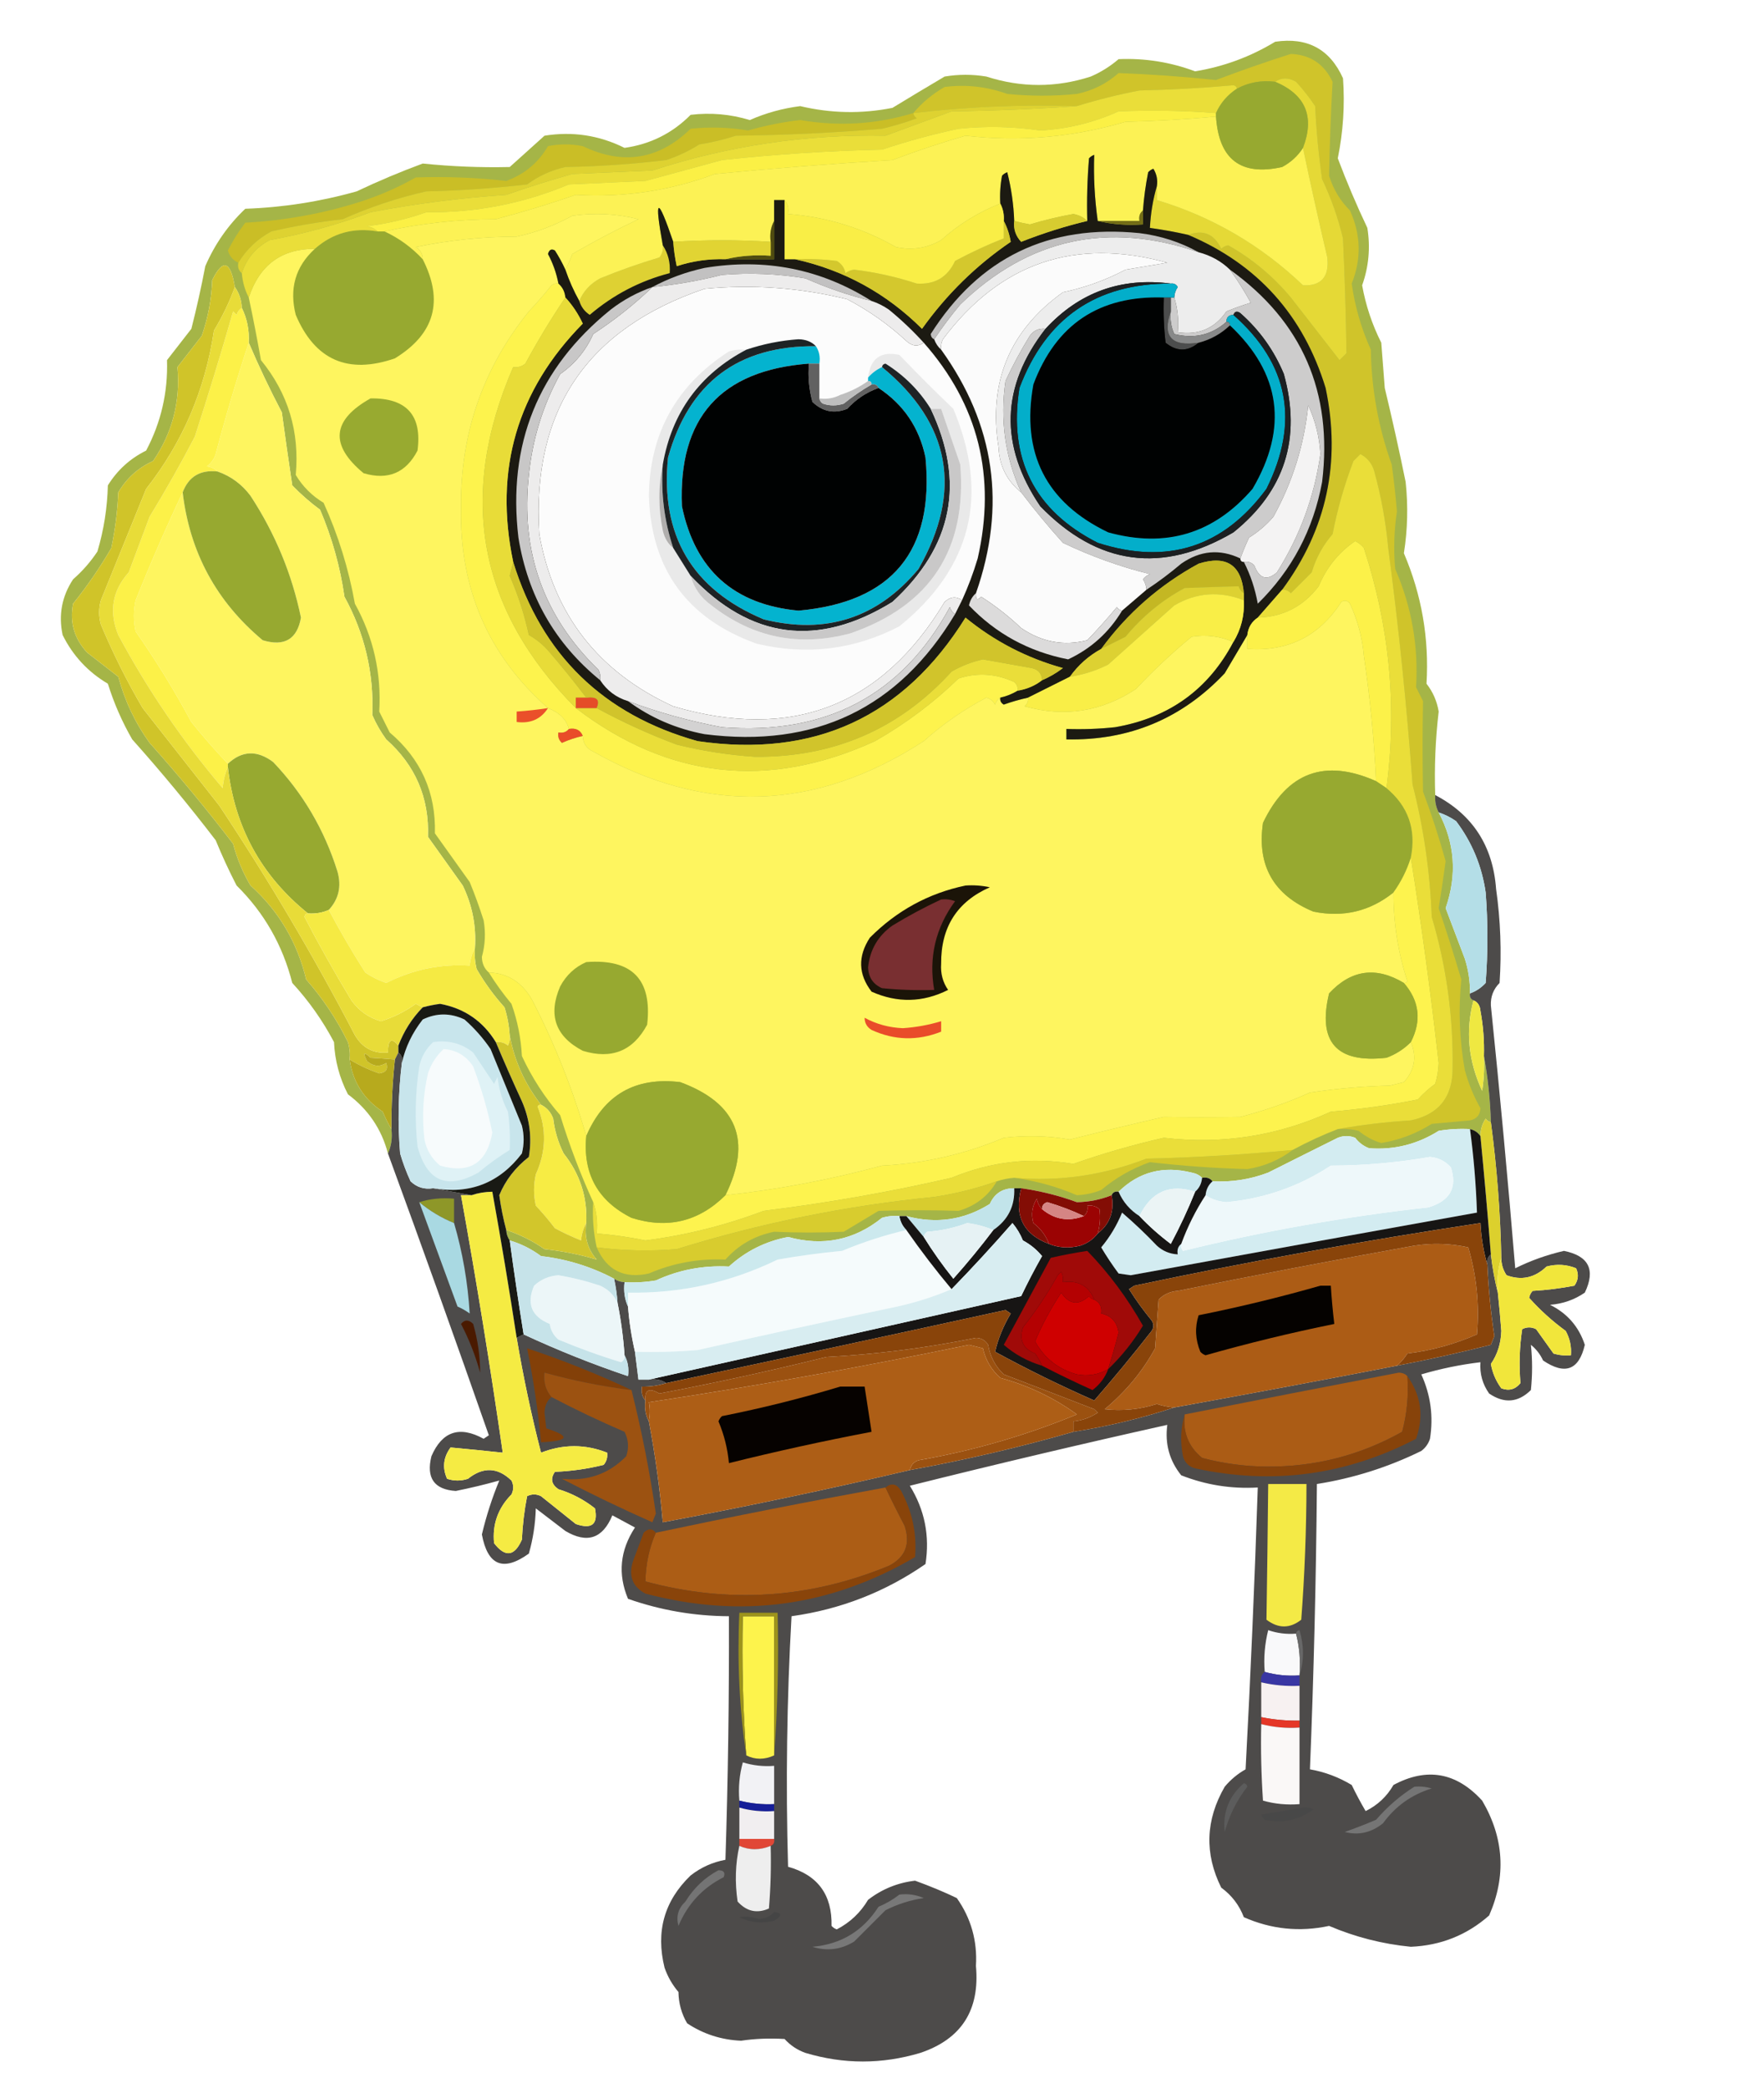 <?xml version="1.0" encoding="UTF-8"?>
<!DOCTYPE svg PUBLIC "-//W3C//DTD SVG 1.1//EN" "http://www.w3.org/Graphics/SVG/1.1/DTD/svg11.dtd">
<svg xmlns="http://www.w3.org/2000/svg" version="1.1" width="507px" height="600px" style="shape-rendering:geometricPrecision; text-rendering:geometricPrecision; image-rendering:optimizeQuality; fill-rule:evenodd; clip-rule:evenodd" xmlns:xlink="http://www.w3.org/1999/xlink">
<g><path style="opacity:0.887" fill="#9aac31" d="M 412.5,228.5 C 412.366,230.292 412.699,231.958 413.5,233.5C 418.161,242.286 418.828,251.453 415.5,261C 417.329,265.82 419.163,270.653 421,275.5C 422.043,278.757 422.543,282.09 422.5,285.5C 422.328,286.492 422.662,287.158 423.5,287.5C 421.171,296.252 422.004,304.918 426,313.5C 426.498,310.183 426.665,306.85 426.5,303.5C 427.636,309.641 428.303,315.974 428.5,322.5C 427.883,322.389 427.383,322.056 427,321.5C 425.991,323.025 425.491,324.692 425.5,326.5C 424.778,325.449 423.778,324.782 422.5,324.5C 419.482,324.335 416.482,324.502 413.5,325C 407.346,328.872 400.679,330.539 393.5,330C 391.884,329.385 390.551,328.385 389.5,327C 387.833,326.333 386.167,326.333 384.5,327C 377.853,330.299 371.186,333.632 364.5,337C 359.344,338.962 354.011,339.795 348.5,339.5C 347.791,338.596 346.791,338.263 345.5,338.5C 344.737,337.732 343.737,337.232 342.5,337C 334.312,334.975 327.312,336.808 321.5,342.5C 320.508,342.328 319.842,342.662 319.5,343.5C 316.31,344.783 312.976,345.45 309.5,345.5C 304.357,343.607 299.024,342.273 293.5,341.5C 292.833,341.5 292.167,341.5 291.5,341.5C 288.175,341.494 285.841,342.994 284.5,346C 277.089,350.645 269.089,351.811 260.5,349.5C 259.833,349.5 259.167,349.5 258.5,349.5C 256.801,349.34 255.134,349.506 253.5,350C 245.538,356.421 236.538,358.254 226.5,355.5C 220.001,356.749 214.335,359.583 209.5,364C 202.067,363.617 195.067,364.95 188.5,368C 185.518,368.498 182.518,368.665 179.5,368.5C 178.391,368.443 177.391,368.11 176.5,367.5C 169.929,364.033 162.929,361.866 155.5,361C 152.757,358.962 149.757,357.462 146.5,356.5C 145.89,355.609 145.557,354.609 145.5,353.5C 149.423,354.795 153.09,356.628 156.5,359C 161.706,359.557 166.706,360.557 171.5,362C 168.9,359.016 167.9,355.516 168.5,351.5C 168.841,344.024 166.675,337.357 162,331.5C 160.422,328.343 159.422,325.009 159,321.5C 158.34,319.676 157.173,318.343 155.5,317.5C 150.791,311.43 147.791,304.763 146.5,297.5C 146.322,294.784 145.822,292.117 145,289.5C 141.947,286.113 139.28,282.447 137,278.5C 136.505,276.527 136.338,274.527 136.5,272.5C 136.921,266.186 135.754,260.186 133,254.5C 129.667,249.833 126.333,245.167 123,240.5C 123.393,229.286 119.393,219.952 111,212.5C 109.414,210.33 108.08,207.996 107,205.5C 107.48,193.421 104.813,182.087 99,171.5C 97.754,162.845 95.42,154.512 92,146.5C 89.146,144.402 86.479,142.069 84,139.5C 82.953,132.517 81.953,125.517 81,118.5C 77.541,111.918 74.375,105.251 71.5,98.5C 71.678,94.878 71.011,91.544 69.5,88.5C 69.405,86.214 68.738,84.214 67.5,82.5C 66.244,74.927 64.078,74.26 61,80.5C 60.798,85.989 59.798,91.322 58,96.5C 55.667,99.5 53.333,102.5 51,105.5C 51.887,115.376 49.553,124.376 44,132.5C 39.744,134.42 36.411,137.42 34,141.5C 33.773,146.897 33.106,152.231 32,157.5C 28.754,163.087 25.087,168.42 21,173.5C 19.986,178.813 21.319,183.48 25,187.5C 28,189.833 31,192.167 34,194.5C 35.856,201.417 38.856,207.75 43,213.5C 51.377,222.875 59.377,232.542 67,242.5C 68.115,246.729 69.781,250.729 72,254.5C 80.11,261.798 85.443,270.798 88,281.5C 92.784,286.956 96.784,292.956 100,299.5C 100.494,301.134 100.66,302.801 100.5,304.5C 101.366,310.884 104.533,315.884 110,319.5C 110.757,321.315 111.59,322.981 112.5,324.5C 112.802,327.059 112.468,329.393 111.5,331.5C 109.669,324.513 105.836,318.847 100,314.5C 97.576,309.806 96.243,304.806 96,299.5C 92.738,293.307 88.738,287.64 84,282.5C 81.237,271.634 75.904,262.3 68,254.5C 65.806,250.251 63.806,245.918 62,241.5C 54.377,231.542 46.377,221.875 38,212.5C 35.092,207.449 32.758,202.116 31,196.5C 25.282,193.115 20.948,188.448 18,182.5C 16.775,176.732 17.775,171.399 21,166.5C 23.706,164.129 26.039,161.463 28,158.5C 29.836,152.309 30.836,145.975 31,139.5C 33.717,135.116 37.384,131.782 42,129.5C 46.29,121.389 48.29,112.722 48,103.5C 50.333,100.5 52.667,97.5 55,94.5C 56.519,88.531 57.852,82.531 59,76.5C 61.737,70.176 65.571,64.676 70.5,60C 81.367,59.617 92.033,57.95 102.5,55C 108.758,52.034 115.092,49.367 121.5,47C 129.79,47.855 138.124,48.188 146.5,48C 149.833,45 153.167,42 156.5,39C 164.557,37.708 172.224,38.875 179.5,42.5C 186.924,41.455 193.257,38.288 198.5,33C 204.262,32.309 209.929,32.809 215.5,34.5C 220.117,32.47 224.95,31.137 230,30.5C 238.822,32.593 247.655,32.76 256.5,31C 261.507,27.948 266.507,24.948 271.5,22C 275.5,21.333 279.5,21.333 283.5,22C 293.524,25.226 303.524,25.226 313.5,22C 316.433,20.729 319.099,19.062 321.5,17C 329.038,16.673 336.371,17.84 343.5,20.5C 351.746,19.141 359.412,16.308 366.5,12C 375.742,10.622 382.242,14.122 386,22.5C 386.551,30.227 386.051,37.894 384.5,45.5C 387.055,52.277 389.888,58.944 393,65.5C 393.904,71.154 393.404,76.654 391.5,82C 392.535,87.771 394.368,93.271 397,98.5C 397.333,102.833 397.667,107.167 398,111.5C 400.157,120.462 402.157,129.462 404,138.5C 404.739,145.36 404.572,152.193 403.5,159C 408.616,170.97 410.783,183.47 410,196.5C 411.84,198.848 413.007,201.515 413.5,204.5C 412.562,212.464 412.229,220.464 412.5,228.5 Z"/></g>
<g><path style="opacity:1" fill="#d0c42a" d="M 384.5,324.5 C 391.307,323.286 398.307,322.453 405.5,322C 413.536,320.292 417.536,315.292 417.5,307C 417.725,292.165 415.725,277.665 411.5,263.5C 411.028,250.638 409.194,237.971 406,225.5C 404.324,202.767 401.991,180.1 399,157.5C 398.318,150.036 396.984,142.703 395,135.5C 394.376,133.246 393.043,131.579 391,130.5C 390.333,131.167 389.667,131.833 389,132.5C 386.391,139.326 384.391,146.326 383,153.5C 380.223,156.718 378.223,160.385 377,164.5C 375,166.5 373,168.5 371,170.5C 370.329,169.748 369.496,169.414 368.5,169.5C 381.321,152.139 385.487,132.806 381,111.5C 374.599,90.606 361.432,75.94 341.5,67.5C 345.826,65.909 348.993,67.243 351,71.5C 351.561,70.978 352.228,70.645 353,70.5C 359.89,74.386 365.89,79.386 371,85.5C 375.667,91.5 380.333,97.5 385,103.5C 385.667,102.833 386.333,102.167 387,101.5C 386.847,90.519 386.514,79.519 386,68.5C 384.581,62.573 382.581,56.907 380,51.5C 379.002,44.533 378.336,37.533 378,30.5C 376.357,28.023 374.524,25.69 372.5,23.5C 370.357,22.246 368.357,22.246 366.5,23.5C 362.513,23.01 358.846,23.676 355.5,25.5C 355.44,24.957 355.107,24.624 354.5,24.5C 345.548,25.306 336.548,25.806 327.5,26C 321.303,27.2 315.303,28.7 309.5,30.5C 293.739,29.993 278.073,30.66 262.5,32.5C 264.992,29.518 267.992,27.018 271.5,25C 277.654,24.215 283.654,24.882 289.5,27C 296.167,27.667 302.833,27.667 309.5,27C 314.058,26.054 318.058,24.054 321.5,21C 330.901,21.358 340.234,22.025 349.5,23C 356.645,20.286 363.812,17.786 371,15.5C 376.568,15.723 380.568,18.389 383,23.5C 382.505,32.486 382.172,41.486 382,50.5C 383.173,54.337 385.173,57.671 388,60.5C 391.158,67.434 391.325,74.434 388.5,81.5C 389.42,88.094 391.253,94.427 394,100.5C 394.167,111.837 396.167,122.837 400,133.5C 400.623,137.986 401.123,142.486 401.5,147C 400.667,152.49 400.5,157.99 401,163.5C 405.715,174.333 407.715,185.666 407,197.5C 407.667,198.833 408.333,200.167 409,201.5C 408.823,210.16 408.823,218.826 409,227.5C 411.466,234.092 413.633,240.758 415.5,247.5C 414.888,252.008 414.221,256.508 413.5,261C 415.793,267.763 417.96,274.597 420,281.5C 419.133,290.181 419.466,298.848 421,307.5C 422.05,311.385 423.55,315.052 425.5,318.5C 425.41,320.425 424.41,321.592 422.5,322C 418.833,322.333 415.167,322.667 411.5,323C 407.06,325.8 402.227,327.634 397,328.5C 394.62,327.799 392.453,326.633 390.5,325C 388.527,324.505 386.527,324.338 384.5,324.5 Z"/></g>
<g><path style="opacity:1" fill="#fdf34d" d="M 160.5,81.5 C 161.674,82.514 162.34,83.847 162.5,85.5C 158.401,91.572 154.567,97.905 151,104.5C 149.989,105.337 148.822,105.67 147.5,105.5C 131.429,142.557 137.429,175.223 165.5,203.5C 192.169,223.852 220.836,227.019 251.5,213C 260.372,207.926 268.372,201.926 275.5,195C 280.842,193.235 286.175,193.568 291.5,196C 292.252,196.671 292.586,197.504 292.5,198.5C 290.95,199.441 289.284,200.107 287.5,200.5C 286.778,200.918 286.278,201.584 286,202.5C 285.481,201.484 284.647,200.818 283.5,200.5C 277.016,203.914 271.016,208.08 265.5,213C 234.359,233.229 202.693,234.229 170.5,216C 168.561,215.092 167.561,213.592 167.5,211.5C 166.817,209.824 165.483,209.157 163.5,209.5C 162.83,206.82 160.83,204.82 157.5,203.5C 140.401,188.437 132.067,169.271 132.5,146C 132.249,124.75 138.749,105.916 152,89.5C 154.285,87.093 156.451,84.593 158.5,82C 159.094,81.536 159.761,81.369 160.5,81.5 Z"/></g>
<g><path style="opacity:1" fill="#ded133" d="M 190.5,70.5 C 192.04,72.838 192.706,75.505 192.5,78.5C 183.928,80.732 176.262,84.732 169.5,90.5C 168.016,89.533 167.016,88.2 166.5,86.5C 167.655,83.712 169.655,81.545 172.5,80C 178.074,77.712 183.741,75.712 189.5,74C 190.337,72.989 190.67,71.822 190.5,70.5 Z"/></g>
<g><path style="opacity:1" fill="#e5d936" d="M 366.5,23.5 C 368.357,22.246 370.357,22.246 372.5,23.5C 374.524,25.69 376.357,28.023 378,30.5C 378.336,37.533 379.002,44.533 380,51.5C 382.581,56.907 384.581,62.573 386,68.5C 386.514,79.519 386.847,90.519 387,101.5C 386.333,102.167 385.667,102.833 385,103.5C 380.333,97.5 375.667,91.5 371,85.5C 365.89,79.386 359.89,74.386 353,70.5C 352.228,70.645 351.561,70.978 351,71.5C 348.993,67.243 345.826,65.909 341.5,67.5C 337.864,66.674 334.197,66.008 330.5,65.5C 330.717,61.295 331.383,57.295 332.5,53.5C 332.5,54.833 332.5,56.167 332.5,57.5C 348.411,62.292 362.411,70.459 374.5,82C 379.759,82.241 382.092,79.574 381.5,74C 379.013,63.41 376.679,52.91 374.5,42.5C 377.918,33.514 375.252,27.18 366.5,23.5 Z"/></g>
<g><path style="opacity:1" fill="#97a930" d="M 108.5,66.5 C 109.167,66.5 109.833,66.5 110.5,66.5C 114.66,68.421 118.327,71.087 121.5,74.5C 127.602,86.505 124.936,96.005 113.5,103C 100.008,107.666 90.508,103.5 85,90.5C 83.075,82.943 84.908,76.609 90.5,71.5C 95.597,66.989 101.597,65.322 108.5,66.5 Z"/></g>
<g><path style="opacity:1" fill="#fef55f" d="M 162.5,77.5 C 161.639,75.614 160.639,73.78 159.5,72C 158.517,71.409 157.85,71.743 157.5,73C 158.939,75.705 159.939,78.538 160.5,81.5C 159.761,81.369 159.094,81.536 158.5,82C 156.451,84.593 154.285,87.093 152,89.5C 138.749,105.916 132.249,124.75 132.5,146C 132.067,169.271 140.401,188.437 157.5,203.5C 160.83,204.82 162.83,206.82 163.5,209.5C 162.791,210.404 161.791,210.737 160.5,210.5C 160.281,211.675 160.614,212.675 161.5,213.5C 163.45,212.628 165.45,211.961 167.5,211.5C 167.561,213.592 168.561,215.092 170.5,216C 202.693,234.229 234.359,233.229 265.5,213C 271.016,208.08 277.016,203.914 283.5,200.5C 284.647,200.818 285.481,201.484 286,202.5C 286.278,201.584 286.778,200.918 287.5,200.5C 287.369,201.376 287.702,202.043 288.5,202.5C 290.801,201.675 293.135,201.008 295.5,200.5C 295.586,201.496 295.252,202.329 294.5,203C 305.971,206.203 316.637,204.537 326.5,198C 331.532,192.633 336.865,187.633 342.5,183C 346.666,182.334 350.666,182.834 354.5,184.5C 347.312,198.157 335.979,206.324 320.5,209C 315.845,209.499 311.179,209.666 306.5,209.5C 306.5,210.5 306.5,211.5 306.5,212.5C 324.549,212.873 339.715,206.54 352,193.5C 354.193,189.77 356.36,186.103 358.5,182.5C 358.5,183.833 358.5,185.167 358.5,186.5C 370.222,187.305 379.222,182.805 385.5,173C 386.449,172.383 387.282,172.549 388,173.5C 390.216,178.241 391.55,183.241 392,188.5C 393.792,200.668 394.959,212.668 395.5,224.5C 380.777,217.944 369.944,221.944 363,236.5C 361.22,248.773 366.053,257.273 377.5,262C 386.109,263.735 393.775,261.901 400.5,256.5C 400.485,265.241 401.818,273.741 404.5,282C 404.272,282.399 403.938,282.565 403.5,282.5C 395.483,277.684 388.317,278.684 382,285.5C 378.637,299.473 384.137,305.64 398.5,304C 401.202,302.988 403.535,301.488 405.5,299.5C 407.27,303.713 406.604,307.547 403.5,311C 402.167,311.333 400.833,311.667 399.5,312C 391.782,312.188 384.115,312.854 376.5,314C 370.036,316.898 363.37,319.231 356.5,321C 349.162,321.11 341.828,321.11 334.5,321C 325.492,323.057 316.492,325.223 307.5,327.5C 301.198,326.414 294.865,326.247 288.5,327C 277.31,331.714 265.644,334.381 253.5,335C 238.45,339.072 223.45,341.906 208.5,343.5C 216.207,327.884 211.873,317.05 195.5,311C 182.598,309.449 173.598,314.616 168.5,326.5C 164.641,313.111 159.474,300.111 153,287.5C 150.098,282.326 145.931,279.659 140.5,279.5C 139.191,278.376 138.525,276.876 138.5,275C 139.455,271.529 139.622,268.029 139,264.5C 137.82,260.783 136.487,257.116 135,253.5C 131.667,248.833 128.333,244.167 125,239.5C 125.301,227.768 120.968,218.101 112,210.5C 111,208.5 110,206.5 109,204.5C 109.657,193.464 107.324,183.13 102,173.5C 100.202,163.441 97.202,153.774 93,144.5C 89.667,142.5 87,139.833 85,136.5C 86.143,124.056 82.81,113.056 75,103.5C 73.931,97.466 72.765,91.466 71.5,85.5C 74.587,76.148 80.92,71.481 90.5,71.5C 84.908,76.609 83.075,82.943 85,90.5C 90.508,103.5 100.008,107.666 113.5,103C 124.936,96.005 127.602,86.505 121.5,74.5C 121.489,72.983 120.823,71.816 119.5,71C 129.043,69.023 138.71,68.023 148.5,68C 154.132,66.789 159.466,64.789 164.5,62C 170.944,61.085 177.277,61.419 183.5,63C 177.04,66.064 170.707,69.397 164.5,73C 163.901,74.623 163.234,76.123 162.5,77.5 Z"/></g>
<g><path style="opacity:1" fill="#fcf255" d="M 349.5,33.5 C 350.305,45.822 356.638,50.655 368.5,48C 370.996,46.669 372.996,44.836 374.5,42.5C 376.679,52.91 379.013,63.41 381.5,74C 382.092,79.574 379.759,82.241 374.5,82C 362.411,70.459 348.411,62.292 332.5,57.5C 332.5,56.167 332.5,54.833 332.5,53.5C 332.785,51.712 332.452,50.045 331.5,48.5C 330.914,48.709 330.414,49.043 330,49.5C 329.281,53.145 328.781,56.812 328.5,60.5C 327.596,61.209 327.263,62.209 327.5,63.5C 323.5,63.5 319.5,63.5 315.5,63.5C 314.607,57.067 314.274,50.734 314.5,44.5C 313.914,44.709 313.414,45.043 313,45.5C 312.501,51.491 312.334,57.491 312.5,63.5C 311.448,62.469 310.114,61.803 308.5,61.5C 304.275,62.265 300.108,63.265 296,64.5C 294.467,64.227 292.967,63.894 291.5,63.5C 291.325,58.766 290.658,54.099 289.5,49.5C 288.914,49.709 288.414,50.043 288,50.5C 287.503,53.146 287.336,55.813 287.5,58.5C 281.191,60.986 275.525,64.486 270.5,69C 266.445,71.34 262.111,72.007 257.5,71C 247.847,65.501 237.514,62.334 226.5,61.5C 226.768,59.901 226.434,58.568 225.5,57.5C 224.5,57.5 223.5,57.5 222.5,57.5C 222.5,59.5 222.5,61.5 222.5,63.5C 221.539,65.265 221.205,67.265 221.5,69.5C 212.245,68.912 202.912,68.912 193.5,69.5C 188.972,56.205 187.972,56.538 190.5,70.5C 190.67,71.822 190.337,72.989 189.5,74C 183.741,75.712 178.074,77.712 172.5,80C 169.655,81.545 167.655,83.712 166.5,86.5C 164.895,83.622 163.561,80.622 162.5,77.5C 163.234,76.123 163.901,74.623 164.5,73C 170.707,69.397 177.04,66.064 183.5,63C 177.277,61.419 170.944,61.085 164.5,62C 159.466,64.789 154.132,66.789 148.5,68C 138.71,68.023 129.043,69.023 119.5,71C 120.823,71.816 121.489,72.983 121.5,74.5C 118.327,71.087 114.66,68.421 110.5,66.5C 121.015,64.192 131.682,63.026 142.5,63C 150.253,60.957 157.92,58.624 165.5,56C 179.284,56.824 192.618,54.824 205.5,50C 222.481,48.362 239.481,47.029 256.5,46C 263.396,43.387 270.396,41.054 277.5,39C 293.104,40.79 308.438,39.457 323.5,35C 332.244,34.805 340.911,34.305 349.5,33.5 Z"/></g>
<g><path style="opacity:1" fill="#eade39" d="M 355.5,25.5 C 352.789,27.275 350.789,29.608 349.5,32.5C 340.429,31.79 331.095,31.624 321.5,32C 314.332,35.233 306.832,37.066 299,37.5C 291.246,36.353 283.413,36.186 275.5,37C 268.068,38.588 260.735,40.588 253.5,43C 238.122,43.338 222.789,44.338 207.5,46C 200.162,48.002 192.829,50.002 185.5,52C 178.167,52.333 170.833,52.667 163.5,53C 150.406,58.494 136.739,61.16 122.5,61C 116.974,62.954 111.307,64.287 105.5,65C 106.737,65.232 107.737,65.732 108.5,66.5C 101.597,65.322 95.597,66.989 90.5,71.5C 80.92,71.481 74.587,76.148 71.5,85.5C 70.388,83.401 69.722,81.067 69.5,78.5C 70.826,74.33 73.492,71.163 77.5,69C 87.437,67.215 97.104,64.548 106.5,61C 119.393,58.54 132.393,56.873 145.5,56C 151.761,53.802 158.095,51.802 164.5,50C 172.167,49.667 179.833,49.333 187.5,49C 209.256,41.9 231.589,38.567 254.5,39C 260.833,36.667 267.167,34.333 273.5,32C 285.674,31.831 297.674,31.331 309.5,30.5C 315.303,28.7 321.303,27.2 327.5,26C 336.548,25.806 345.548,25.306 354.5,24.5C 355.107,24.624 355.44,24.957 355.5,25.5 Z"/></g>
<g><path style="opacity:1" fill="#fbf045" d="M 349.5,32.5 C 349.5,32.833 349.5,33.167 349.5,33.5C 340.911,34.305 332.244,34.805 323.5,35C 308.438,39.457 293.104,40.79 277.5,39C 270.396,41.054 263.396,43.387 256.5,46C 239.481,47.029 222.481,48.362 205.5,50C 192.618,54.824 179.284,56.824 165.5,56C 157.92,58.624 150.253,60.957 142.5,63C 131.682,63.026 121.015,64.192 110.5,66.5C 109.833,66.5 109.167,66.5 108.5,66.5C 107.737,65.732 106.737,65.232 105.5,65C 111.307,64.287 116.974,62.954 122.5,61C 136.739,61.16 150.406,58.494 163.5,53C 170.833,52.667 178.167,52.333 185.5,52C 192.829,50.002 200.162,48.002 207.5,46C 222.789,44.338 238.122,43.338 253.5,43C 260.735,40.588 268.068,38.588 275.5,37C 283.413,36.186 291.246,36.353 299,37.5C 306.832,37.066 314.332,35.233 321.5,32C 331.095,31.624 340.429,31.79 349.5,32.5 Z"/></g>
<g><path style="opacity:1" fill="#cabe26" d="M 262.5,32.5 C 262.611,33.117 262.944,33.617 263.5,34C 260.226,35.202 256.893,36.202 253.5,37C 239.532,38.176 225.532,38.842 211.5,39C 208.083,40.109 204.583,40.942 201,41.5C 198.024,43.382 194.858,44.882 191.5,46C 181.876,47.158 172.209,47.825 162.5,48C 158.462,48.899 154.795,50.566 151.5,53C 141.87,54.12 132.204,54.786 122.5,55C 114.194,56.88 106.194,59.547 98.5,63C 91.597,63.781 84.764,64.947 78,66.5C 73.999,68.669 70.832,71.669 68.5,75.5C 66.978,74.809 65.978,73.642 65.5,72C 66.91,69.182 68.577,66.515 70.5,64C 81.773,63.399 92.773,61.399 103.5,58C 109.098,56.199 114.431,53.866 119.5,51C 128.234,50.702 136.901,51.035 145.5,52C 150.718,50.114 154.718,46.781 157.5,42C 160.833,41.333 164.167,41.333 167.5,42C 179.051,47.555 189.384,45.888 198.5,37C 204.015,36.418 209.515,36.584 215,37.5C 219.9,36.091 224.9,35.091 230,34.5C 241.052,36.401 251.885,35.735 262.5,32.5 Z"/></g>
<g><path style="opacity:1" fill="#ded231" d="M 309.5,30.5 C 297.674,31.331 285.674,31.831 273.5,32C 267.167,34.333 260.833,36.667 254.5,39C 231.589,38.567 209.256,41.9 187.5,49C 179.833,49.333 172.167,49.667 164.5,50C 158.095,51.802 151.761,53.802 145.5,56C 132.393,56.873 119.393,58.54 106.5,61C 97.104,64.548 87.437,67.215 77.5,69C 73.492,71.163 70.826,74.33 69.5,78.5C 68.596,77.791 68.263,76.791 68.5,75.5C 70.832,71.669 73.999,68.669 78,66.5C 84.764,64.947 91.597,63.781 98.5,63C 106.194,59.547 114.194,56.88 122.5,55C 132.204,54.786 141.87,54.12 151.5,53C 154.795,50.566 158.462,48.899 162.5,48C 172.209,47.825 181.876,47.158 191.5,46C 194.858,44.882 198.024,43.382 201,41.5C 204.583,40.942 208.083,40.109 211.5,39C 225.532,38.842 239.532,38.176 253.5,37C 256.893,36.202 260.226,35.202 263.5,34C 262.944,33.617 262.611,33.117 262.5,32.5C 278.073,30.66 293.739,29.993 309.5,30.5 Z"/></g>
<g><path style="opacity:1" fill="#97a930" d="M 366.5,23.5 C 375.252,27.18 377.918,33.514 374.5,42.5C 372.996,44.836 370.996,46.669 368.5,48C 356.638,50.655 350.305,45.822 349.5,33.5C 349.5,33.167 349.5,32.833 349.5,32.5C 350.789,29.608 352.789,27.275 355.5,25.5C 358.846,23.676 362.513,23.01 366.5,23.5 Z"/></g>
<g><path style="opacity:1" fill="#fef55f" d="M 71.5,98.5 C 74.375,105.251 77.541,111.918 81,118.5C 81.953,125.517 82.953,132.517 84,139.5C 86.479,142.069 89.146,144.402 92,146.5C 95.42,154.512 97.754,162.845 99,171.5C 104.813,182.087 107.48,193.421 107,205.5C 108.08,207.996 109.414,210.33 111,212.5C 119.393,219.952 123.393,229.286 123,240.5C 126.333,245.167 129.667,249.833 133,254.5C 135.754,260.186 136.921,266.186 136.5,272.5C 135.698,273.952 135.198,275.618 135,277.5C 126.661,276.969 118.661,278.635 111,282.5C 108.861,281.764 106.861,280.764 105,279.5C 101.221,273.601 97.721,267.601 94.5,261.5C 97.355,258.408 98.188,254.741 97,250.5C 93.256,238.502 87.089,228.002 78.5,219C 73.889,215.543 69.556,215.71 65.5,219.5C 61.865,215.693 58.365,211.693 55,207.5C 50.168,198.499 44.835,189.832 39,181.5C 38.333,178.5 38.333,175.5 39,172.5C 43.242,161.902 47.742,151.568 52.5,141.5C 54.532,158.731 62.199,172.898 75.5,184C 81.74,185.888 85.407,183.721 86.5,177.5C 83.909,164.975 79.076,153.308 72,142.5C 69.517,139.177 66.351,136.843 62.5,135.5C 61.737,134.732 60.737,134.232 59.5,134C 60.701,133.097 61.535,131.931 62,130.5C 64.889,119.58 68.056,108.913 71.5,98.5 Z"/></g>
<g><path style="opacity:1" fill="#1c1a12" d="M 315.5,63.5 C 319.634,64.485 323.968,64.818 328.5,64.5C 328.5,63.167 328.5,61.833 328.5,60.5C 328.781,56.812 329.281,53.145 330,49.5C 330.414,49.043 330.914,48.709 331.5,48.5C 332.452,50.045 332.785,51.712 332.5,53.5C 331.383,57.295 330.717,61.295 330.5,65.5C 334.197,66.008 337.864,66.674 341.5,67.5C 361.432,75.94 374.599,90.606 381,111.5C 385.487,132.806 381.321,152.139 368.5,169.5C 366.167,172.167 363.833,174.833 361.5,177.5C 359.75,178.659 358.75,180.326 358.5,182.5C 356.36,186.103 354.193,189.77 352,193.5C 339.715,206.54 324.549,212.873 306.5,212.5C 306.5,211.5 306.5,210.5 306.5,209.5C 311.179,209.666 315.845,209.499 320.5,209C 335.979,206.324 347.312,198.157 354.5,184.5C 356.721,180.832 357.721,176.832 357.5,172.5C 357.5,171.833 357.5,171.167 357.5,170.5C 356.808,162.328 352.474,159.494 344.5,162C 333.328,168.083 323.994,176.25 316.5,186.5C 312.895,188.472 309.895,191.139 307.5,194.5C 303.5,196.5 299.5,198.5 295.5,200.5C 293.135,201.008 290.801,201.675 288.5,202.5C 287.702,202.043 287.369,201.376 287.5,200.5C 289.284,200.107 290.95,199.441 292.5,198.5C 295.157,198.065 297.491,197.065 299.5,195.5C 301.609,194.609 303.609,193.442 305.5,192C 295.135,189.129 285.802,184.296 277.5,177.5C 259.709,206.058 234.042,217.891 200.5,213C 173.416,205.414 155.749,188.248 147.5,161.5C 141.94,135.021 148.607,112.187 167.5,93C 166.182,90.176 164.515,87.676 162.5,85.5C 162.34,83.847 161.674,82.514 160.5,81.5C 159.939,78.538 158.939,75.705 157.5,73C 157.85,71.743 158.517,71.409 159.5,72C 160.639,73.78 161.639,75.614 162.5,77.5C 163.561,80.622 164.895,83.622 166.5,86.5C 167.016,88.2 168.016,89.533 169.5,90.5C 176.262,84.732 183.928,80.732 192.5,78.5C 192.706,75.505 192.04,72.838 190.5,70.5C 187.972,56.538 188.972,56.205 193.5,69.5C 193.674,71.861 194.007,74.194 194.5,76.5C 199.033,75.016 203.699,74.35 208.5,74.5C 213.167,74.5 217.833,74.5 222.5,74.5C 222.5,70.833 222.5,67.167 222.5,63.5C 222.5,61.5 222.5,59.5 222.5,57.5C 223.5,57.5 224.5,57.5 225.5,57.5C 225.5,63.167 225.5,68.833 225.5,74.5C 226.5,74.5 227.5,74.5 228.5,74.5C 242.557,77.614 254.723,84.28 265,94.5C 272.075,84.591 280.575,76.257 290.5,69.5C 290.122,67.284 289.455,65.284 288.5,63.5C 288.634,61.709 288.301,60.042 287.5,58.5C 287.336,55.813 287.503,53.146 288,50.5C 288.414,50.043 288.914,49.709 289.5,49.5C 290.658,54.099 291.325,58.766 291.5,63.5C 291.247,65.827 291.914,67.827 293.5,69.5C 299.827,67.01 306.16,65.01 312.5,63.5C 312.334,57.491 312.501,51.491 313,45.5C 313.414,45.043 313.914,44.709 314.5,44.5C 314.274,50.734 314.607,57.067 315.5,63.5 Z"/></g>
<g><path style="opacity:1" fill="#cdcccc" d="M 353.5,77.5 C 374.269,92.394 383.102,112.727 380,138.5C 377.482,152.209 371.315,163.875 361.5,173.5C 360.748,169.244 359.415,165.244 357.5,161.5C 358.675,161.281 359.675,161.614 360.5,162.5C 361.964,166.342 364.131,167.009 367,164.5C 373.614,154.029 377.781,142.696 379.5,130.5C 379.237,125.631 378.071,120.964 376,116.5C 374.821,127.894 371.488,138.561 366,148.5C 363.961,150.874 361.628,152.874 359,154.5C 358.062,156.488 357.228,158.488 356.5,160.5C 350.615,157.698 344.948,158.198 339.5,162C 336.29,164.717 332.956,167.217 329.5,169.5C 329.461,168.417 329.127,167.417 328.5,166.5C 329.025,165.808 329.692,165.308 330.5,165C 321.884,162.862 313.551,159.862 305.5,156C 301.198,151.218 297.198,146.385 293.5,141.5C 288.875,131.332 287.375,120.666 289,109.5C 291.064,105.039 293.398,100.706 296,96.5C 297.11,94.963 298.61,94.296 300.5,94.5C 287.669,111.013 287.169,128.013 299,145.5C 315.511,162.515 334.011,165.015 354.5,153C 369.267,141.124 374.1,125.958 369,107.5C 366.183,100.698 362.016,94.865 356.5,90C 355.563,89.308 354.897,89.475 354.5,90.5C 353.167,90.5 352.5,91.167 352.5,92.5C 348.228,96.274 343.228,97.441 337.5,96C 336.577,93.959 336.244,91.793 336.5,89.5C 336.5,88.167 336.5,86.833 336.5,85.5C 336.833,85.5 337.167,85.5 337.5,85.5C 338.479,88.625 338.813,91.958 338.5,95.5C 344.494,96.397 349.161,94.397 352.5,89.5C 354.795,88.568 357.129,87.735 359.5,87C 357.676,83.685 355.676,80.519 353.5,77.5 Z"/></g>
<g><path style="opacity:1" fill="#4c4d4d" d="M 334.5,85.5 C 335.167,85.5 335.833,85.5 336.5,85.5C 336.5,86.833 336.5,88.167 336.5,89.5C 334,96.68 336.666,99.68 344.5,98.5C 341.374,101.099 338.207,101.099 335,98.5C 334.501,94.179 334.334,89.846 334.5,85.5 Z"/></g>
<g><path style="opacity:1" fill="#000202" d="M 334.5,85.5 C 334.334,89.846 334.501,94.179 335,98.5C 338.207,101.099 341.374,101.099 344.5,98.5C 347.957,97.606 350.957,95.939 353.5,93.5C 368.138,107.285 370.304,122.952 360,140.5C 348.875,153.409 335.042,157.576 318.5,153C 300.62,144.407 293.453,130.241 297,110.5C 303.474,93.202 315.974,84.869 334.5,85.5 Z"/></g>
<g><path style="opacity:1" fill="#fcfcfc" d="M 265.5,98.5 C 281.206,116.311 286.373,136.977 281,160.5C 279.768,164.625 278.268,168.625 276.5,172.5C 274.806,171.314 273.139,171.481 271.5,173C 253.461,202.999 227.461,212.999 193.5,203C 171.951,193.135 159.118,176.635 155,153.5C 152.803,118.004 168.636,94.504 202.5,83C 216.367,81.685 230.034,82.685 243.5,86C 249.731,89.275 255.397,93.275 260.5,98C 262.139,99.519 263.806,99.686 265.5,98.5 Z"/></g>
<g><path style="opacity:1" fill="#c0bfbf" d="M 344.5,72.5 C 318.491,63.533 295.658,68.533 276,87.5C 273.375,90.641 270.875,93.974 268.5,97.5C 267.903,97.265 267.57,96.765 267.5,96C 281.43,74.037 301.43,64.37 327.5,67C 333.621,67.763 339.287,69.597 344.5,72.5 Z"/></g>
<g><path style="opacity:1" fill="#d4c82d" d="M 288.5,63.5 C 289.455,65.284 290.122,67.284 290.5,69.5C 280.575,76.257 272.075,84.591 265,94.5C 254.723,84.28 242.557,77.614 228.5,74.5C 232.514,74.335 236.514,74.501 240.5,75C 241.849,75.772 242.682,76.939 243,78.5C 243.725,77.942 244.558,77.608 245.5,77.5C 251.654,78.25 257.654,79.583 263.5,81.5C 268.688,81.833 272.355,79.666 274.5,75C 279.079,72.542 283.746,70.376 288.5,68.5C 288.5,66.833 288.5,65.167 288.5,63.5 Z"/></g>
<g><path style="opacity:1" fill="#c2c1c1" d="M 250.5,86.5 C 243.966,84.894 237.633,82.728 231.5,80C 223.536,78.669 215.536,78.335 207.5,79C 200.942,80.675 194.276,81.842 187.5,82.5C 192.143,80.004 197.143,78.171 202.5,77C 219.877,74.109 235.877,77.275 250.5,86.5 Z"/></g>
<g><path style="opacity:1" fill="#f9ee46" d="M 225.5,57.5 C 226.434,58.568 226.768,59.901 226.5,61.5C 237.514,62.334 247.847,65.501 257.5,71C 262.111,72.007 266.445,71.34 270.5,69C 275.525,64.486 281.191,60.986 287.5,58.5C 288.301,60.042 288.634,61.709 288.5,63.5C 288.5,65.167 288.5,66.833 288.5,68.5C 283.746,70.376 279.079,72.542 274.5,75C 272.355,79.666 268.688,81.833 263.5,81.5C 257.654,79.583 251.654,78.25 245.5,77.5C 244.558,77.608 243.725,77.942 243,78.5C 242.682,76.939 241.849,75.772 240.5,75C 236.514,74.501 232.514,74.335 228.5,74.5C 227.5,74.5 226.5,74.5 225.5,74.5C 225.5,68.833 225.5,63.167 225.5,57.5 Z"/></g>
<g><path style="opacity:1" fill="#ededed" d="M 344.5,72.5 C 347.992,73.41 350.992,75.076 353.5,77.5C 355.676,80.519 357.676,83.685 359.5,87C 357.129,87.735 354.795,88.568 352.5,89.5C 349.161,94.397 344.494,96.397 338.5,95.5C 338.813,91.958 338.479,88.625 337.5,85.5C 337.539,84.417 337.873,83.417 338.5,82.5C 338.043,81.703 337.376,81.369 336.5,81.5C 322.205,79.654 310.205,83.987 300.5,94.5C 298.61,94.296 297.11,94.963 296,96.5C 293.398,100.706 291.064,105.039 289,109.5C 287.375,120.666 288.875,131.332 293.5,141.5C 289.405,138.21 287.239,133.877 287,128.5C 284.005,109.811 290.171,94.978 305.5,84C 311.839,82.659 317.839,80.492 323.5,77.5C 327.5,76.833 331.5,76.167 335.5,75.5C 308.959,68.193 287.459,75.526 271,97.5C 270.517,98.448 270.351,99.448 270.5,100.5C 269.599,99.71 268.932,98.71 268.5,97.5C 270.875,93.974 273.375,90.641 276,87.5C 295.658,68.533 318.491,63.533 344.5,72.5 Z"/></g>
<g><path style="opacity:1" fill="#4f4b10" d="M 222.5,63.5 C 222.5,67.167 222.5,70.833 222.5,74.5C 217.833,74.5 213.167,74.5 208.5,74.5C 212.634,73.515 216.968,73.182 221.5,73.5C 221.5,72.167 221.5,70.833 221.5,69.5C 221.205,67.265 221.539,65.265 222.5,63.5 Z"/></g>
<g><path style="opacity:1" fill="#fbfbfb" d="M 293.5,141.5 C 297.198,146.385 301.198,151.218 305.5,156C 313.551,159.862 321.884,162.862 330.5,165C 329.692,165.308 329.025,165.808 328.5,166.5C 329.127,167.417 329.461,168.417 329.5,169.5C 327.167,171.5 324.833,173.5 322.5,175.5C 321.883,175.389 321.383,175.056 321,174.5C 318.266,177.777 315.432,180.944 312.5,184C 305.772,185.72 299.439,184.553 293.5,180.5C 289.978,177.149 286.144,174.149 282,171.5C 280.893,172.712 280.393,172.379 280.5,170.5C 289.307,145.353 285.974,122.02 270.5,100.5C 270.351,99.448 270.517,98.448 271,97.5C 287.459,75.526 308.959,68.193 335.5,75.5C 331.5,76.167 327.5,76.833 323.5,77.5C 317.839,80.492 311.839,82.659 305.5,84C 290.171,94.978 284.005,109.811 287,128.5C 287.239,133.877 289.405,138.21 293.5,141.5 Z"/></g>
<g><path style="opacity:1" fill="#e1d433" d="M 221.5,69.5 C 221.5,70.833 221.5,72.167 221.5,73.5C 216.968,73.182 212.634,73.515 208.5,74.5C 203.699,74.35 199.033,75.016 194.5,76.5C 194.007,74.194 193.674,71.861 193.5,69.5C 202.912,68.912 212.245,68.912 221.5,69.5 Z"/></g>
<g><path style="opacity:1" fill="#746d16" d="M 328.5,60.5 C 328.5,61.833 328.5,63.167 328.5,64.5C 323.968,64.818 319.634,64.485 315.5,63.5C 319.5,63.5 323.5,63.5 327.5,63.5C 327.263,62.209 327.596,61.209 328.5,60.5 Z"/></g>
<g><path style="opacity:1" fill="#d7cc30" d="M 312.5,63.5 C 306.16,65.01 299.827,67.01 293.5,69.5C 291.914,67.827 291.247,65.827 291.5,63.5C 292.967,63.894 294.467,64.227 296,64.5C 300.108,63.265 304.275,62.265 308.5,61.5C 310.114,61.803 311.448,62.469 312.5,63.5 Z"/></g>
<g><path style="opacity:1" fill="#fcf148" d="M 69.5,88.5 C 71.011,91.544 71.678,94.878 71.5,98.5C 68.056,108.913 64.889,119.58 62,130.5C 61.535,131.931 60.701,133.097 59.5,134C 60.737,134.232 61.737,134.732 62.5,135.5C 57.538,134.974 54.204,136.974 52.5,141.5C 47.742,151.568 43.242,161.902 39,172.5C 38.333,175.5 38.333,178.5 39,181.5C 44.835,189.832 50.168,198.499 55,207.5C 58.365,211.693 61.865,215.693 65.5,219.5C 65.5,219.833 65.5,220.167 65.5,220.5C 64.691,222.292 64.191,224.292 64,226.5C 52.469,212.953 42.469,198.286 34,182.5C 31.252,175.796 32.252,169.796 37,164.5C 39,159.167 41,153.833 43,148.5C 47.587,140.996 51.92,133.329 56,125.5C 59.87,113.556 63.537,101.556 67,89.5C 67.333,89.833 67.667,90.167 68,90.5C 68.278,89.584 68.778,88.918 69.5,88.5 Z"/></g>
<g><path style="opacity:1" fill="#98aa30" d="M 106.5,114.5 C 116.86,114.356 121.36,119.356 120,129.5C 116.677,135.908 111.511,138.075 104.5,136C 94.711,127.893 95.378,120.726 106.5,114.5 Z"/></g>
<g><path style="opacity:1" fill="#edecec" d="M 250.5,86.5 C 252.255,87.072 253.922,87.906 255.5,89C 259.099,91.952 262.433,95.118 265.5,98.5C 263.806,99.686 262.139,99.519 260.5,98C 255.397,93.275 249.731,89.275 243.5,86C 230.034,82.685 216.367,81.685 202.5,83C 168.636,94.504 152.803,118.004 155,153.5C 159.118,176.635 171.951,193.135 193.5,203C 227.461,212.999 253.461,202.999 271.5,173C 273.139,171.481 274.806,171.314 276.5,172.5C 275.833,173.833 275.167,175.167 274.5,176.5C 273.778,176.082 273.278,175.416 273,174.5C 259.181,199.841 237.347,211.341 207.5,209C 198.177,207.256 189.177,204.756 180.5,201.5C 177.109,200.471 174.443,198.471 172.5,195.5C 172.649,194.448 172.483,193.448 172,192.5C 156.231,177.199 149.564,158.533 152,136.5C 153.042,126.163 156.042,116.497 161,107.5C 165.219,104.576 168.386,100.742 170.5,96C 176.709,91.931 182.376,87.431 187.5,82.5C 194.276,81.842 200.942,80.675 207.5,79C 215.536,78.335 223.536,78.669 231.5,80C 237.633,82.728 243.966,84.894 250.5,86.5 Z"/></g>
<g><path style="opacity:1" fill="#97a930" d="M 62.5,135.5 C 66.351,136.843 69.517,139.177 72,142.5C 79.076,153.308 83.909,164.975 86.5,177.5C 85.407,183.721 81.74,185.888 75.5,184C 62.199,172.898 54.532,158.731 52.5,141.5C 54.204,136.974 57.538,134.974 62.5,135.5 Z"/></g>
<g><path style="opacity:1" fill="#03aeca" d="M 336.5,81.5 C 337.376,81.369 338.043,81.703 338.5,82.5C 337.873,83.417 337.539,84.417 337.5,85.5C 337.167,85.5 336.833,85.5 336.5,85.5C 335.833,85.5 335.167,85.5 334.5,85.5C 315.974,84.869 303.474,93.202 297,110.5C 293.453,130.241 300.62,144.407 318.5,153C 335.042,157.576 348.875,153.409 360,140.5C 370.304,122.952 368.138,107.285 353.5,93.5C 353.5,92.833 353.167,92.5 352.5,92.5C 352.5,91.167 353.167,90.5 354.5,90.5C 370.414,104.573 373.58,121.24 364,140.5C 351.63,157.289 335.464,162.456 315.5,156C 297.279,146.726 289.779,131.893 293,111.5C 300.582,91.411 315.082,81.411 336.5,81.5 Z"/></g>
<g><path style="opacity:1" fill="#1c2022" d="M 336.5,81.5 C 315.082,81.411 300.582,91.411 293,111.5C 289.779,131.893 297.279,146.726 315.5,156C 335.464,162.456 351.63,157.289 364,140.5C 373.58,121.24 370.414,104.573 354.5,90.5C 354.897,89.475 355.563,89.308 356.5,90C 362.016,94.865 366.183,100.698 369,107.5C 374.1,125.958 369.267,141.124 354.5,153C 334.011,165.015 315.511,162.515 299,145.5C 287.169,128.013 287.669,111.013 300.5,94.5C 310.205,83.987 322.205,79.654 336.5,81.5 Z"/></g>
<g><path style="opacity:1" fill="#888989" d="M 336.5,89.5 C 336.244,91.793 336.577,93.959 337.5,96C 343.228,97.441 348.228,96.274 352.5,92.5C 353.167,92.5 353.5,92.833 353.5,93.5C 350.957,95.939 347.957,97.606 344.5,98.5C 336.666,99.68 334,96.68 336.5,89.5 Z"/></g>
<g><path style="opacity:1" fill="#f4f3f3" d="M 357.5,161.5 C 356.833,161.5 356.5,161.167 356.5,160.5C 357.228,158.488 358.062,156.488 359,154.5C 361.628,152.874 363.961,150.874 366,148.5C 371.488,138.561 374.821,127.894 376,116.5C 378.071,120.964 379.237,125.631 379.5,130.5C 377.781,142.696 373.614,154.029 367,164.5C 364.131,167.009 361.964,166.342 360.5,162.5C 359.675,161.614 358.675,161.281 357.5,161.5 Z"/></g>
<g><path style="opacity:1" fill="#d0c429" d="M 67.5,82.5 C 65.977,86.72 63.977,90.886 61.5,95C 58.976,111.999 52.476,127.166 42,140.5C 37.666,151.17 33.333,161.837 29,172.5C 28.333,174.833 28.333,177.167 29,179.5C 32.493,187.819 36.493,195.819 41,203.5C 48.333,212.833 55.667,222.167 63,231.5C 77.162,252.793 90.162,274.793 102,297.5C 104.169,301.19 107.336,302.857 111.5,302.5C 111.504,298.75 112.504,298.083 114.5,300.5C 114.5,301.167 114.5,301.833 114.5,302.5C 114.167,303.167 113.833,303.833 113.5,304.5C 111.358,304.31 109.025,304.144 106.5,304C 104.571,302.172 104.238,302.505 105.5,305C 107.298,306.505 109.132,306.672 111,305.5C 111.612,307.237 110.946,308.237 109,308.5C 105.974,307.443 103.141,306.109 100.5,304.5C 100.66,302.801 100.494,301.134 100,299.5C 96.784,292.956 92.784,286.956 88,281.5C 85.443,270.798 80.11,261.798 72,254.5C 69.781,250.729 68.115,246.729 67,242.5C 59.377,232.542 51.377,222.875 43,213.5C 38.856,207.75 35.856,201.417 34,194.5C 31,192.167 28,189.833 25,187.5C 21.319,183.48 19.986,178.813 21,173.5C 25.087,168.42 28.754,163.087 32,157.5C 33.106,152.231 33.773,146.897 34,141.5C 36.411,137.42 39.744,134.42 44,132.5C 49.553,124.376 51.887,115.376 51,105.5C 53.333,102.5 55.667,99.5 58,96.5C 59.798,91.322 60.798,85.989 61,80.5C 64.078,74.26 66.244,74.927 67.5,82.5 Z"/></g>
<g><path style="opacity:1" fill="#c8c7c7" d="M 187.5,82.5 C 182.376,87.431 176.709,91.931 170.5,96C 168.386,100.742 165.219,104.576 161,107.5C 156.042,116.497 153.042,126.163 152,136.5C 149.564,158.533 156.231,177.199 172,192.5C 172.483,193.448 172.649,194.448 172.5,195.5C 159.558,184.971 151.724,171.304 149,154.5C 145.832,127.687 154.665,105.853 175.5,89C 179.155,86.174 183.155,84.007 187.5,82.5 Z"/></g>
<g><path style="opacity:1" fill="#e9e9e9" d="M 214.5,100.5 C 201.092,107.573 193.092,118.573 190.5,133.5C 189.183,139.678 189.183,146.012 190.5,152.5C 191.001,154.655 192.001,156.322 193.5,157.5C 195.153,160.131 196.819,162.797 198.5,165.5C 199.436,168.959 201.436,171.793 204.5,174C 216.437,183.304 229.77,185.971 244.5,182C 267.457,174.024 277.957,157.858 276,133.5C 274.163,128.142 272.329,122.808 270.5,117.5C 269.5,117.5 268.5,117.5 267.5,117.5C 264.215,112.215 259.882,107.882 254.5,104.5C 253.893,104.624 253.56,104.957 253.5,105.5C 251.97,106.211 250.637,107.211 249.5,108.5C 250.158,103.001 253.158,100.835 258.5,102C 263.561,107.306 268.728,112.473 274,117.5C 284.412,142.353 279.245,163.186 258.5,180C 245.542,186.737 231.875,188.404 217.5,185C 197.503,177.825 187.169,163.658 186.5,142.5C 186.721,124.56 194.387,110.727 209.5,101C 211.134,100.506 212.801,100.34 214.5,100.5 Z"/></g>
<g><path style="opacity:1" fill="#b0aead" d="M 190.5,133.5 C 189.914,141.734 190.914,149.734 193.5,157.5C 192.001,156.322 191.001,154.655 190.5,152.5C 189.183,146.012 189.183,139.678 190.5,133.5 Z"/></g>
<g><path style="opacity:1" fill="#e8dc38" d="M 162.5,85.5 C 164.515,87.676 166.182,90.176 167.5,93C 148.607,112.187 141.94,135.021 147.5,161.5C 147.179,162.817 146.846,164.151 146.5,165.5C 148.903,170.975 150.736,176.642 152,182.5C 154.292,183.79 156.292,185.457 158,187.5C 161.627,191.73 165.127,196.064 168.5,200.5C 167.5,200.5 166.5,200.5 165.5,200.5C 165.5,201.5 165.5,202.5 165.5,203.5C 137.429,175.223 131.429,142.557 147.5,105.5C 148.822,105.67 149.989,105.337 151,104.5C 154.567,97.905 158.401,91.572 162.5,85.5 Z"/></g>
<g><path style="opacity:1" fill="#04b3cf" d="M 234.5,99.5 C 235.451,100.919 235.784,102.585 235.5,104.5C 234.5,104.5 233.5,104.5 232.5,104.5C 207.078,106.42 194.911,120.086 196,145.5C 199.774,163.775 210.941,173.775 229.5,175.5C 256.414,173.085 268.58,158.418 266,131.5C 264.228,122.944 259.728,116.278 252.5,111.5C 252.158,110.662 251.492,110.328 250.5,110.5C 250.5,109.833 250.167,109.5 249.5,109.5C 249.5,109.167 249.5,108.833 249.5,108.5C 250.637,107.211 251.97,106.211 253.5,105.5C 273.248,121.75 276.748,141.083 264,163.5C 252.247,177.619 237.414,182.453 219.5,178C 198.929,169.371 189.762,153.871 192,131.5C 198.03,109.964 212.196,99.298 234.5,99.5 Z"/></g>
<g><path style="opacity:1" fill="#1e2325" d="M 234.5,99.5 C 212.196,99.298 198.03,109.964 192,131.5C 189.762,153.871 198.929,169.371 219.5,178C 237.414,182.453 252.247,177.619 264,163.5C 276.748,141.083 273.248,121.75 253.5,105.5C 253.56,104.957 253.893,104.624 254.5,104.5C 259.882,107.882 264.215,112.215 267.5,117.5C 277.51,138.618 273.843,157.118 256.5,173C 235.086,186.226 215.752,183.726 198.5,165.5C 196.819,162.797 195.153,160.131 193.5,157.5C 190.914,149.734 189.914,141.734 190.5,133.5C 193.092,118.573 201.092,107.573 214.5,100.5C 219.34,98.865 224.34,97.865 229.5,97.5C 231.64,97.556 233.306,98.223 234.5,99.5 Z"/></g>
<g><path style="opacity:1" fill="#616161" d="M 232.5,104.5 C 233.5,104.5 234.5,104.5 235.5,104.5C 235.5,107.833 235.5,111.167 235.5,114.5C 235.611,115.117 235.944,115.617 236.5,116C 238.5,116.667 240.5,116.667 242.5,116C 245.047,113.946 247.714,112.113 250.5,110.5C 251.492,110.328 252.158,110.662 252.5,111.5C 249.042,112.735 246.042,114.735 243.5,117.5C 239.759,118.987 236.426,118.32 233.5,115.5C 232.511,111.893 232.177,108.226 232.5,104.5 Z"/></g>
<g><path style="opacity:1" fill="#bebebe" d="M 249.5,109.5 C 250.167,109.5 250.5,109.833 250.5,110.5C 247.714,112.113 245.047,113.946 242.5,116C 240.5,116.667 238.5,116.667 236.5,116C 235.944,115.617 235.611,115.117 235.5,114.5C 237.604,114.799 239.604,114.466 241.5,113.5C 244.423,112.552 247.089,111.219 249.5,109.5 Z"/></g>
<g><path style="opacity:1" fill="#000202" d="M 232.5,104.5 C 232.177,108.226 232.511,111.893 233.5,115.5C 236.426,118.32 239.759,118.987 243.5,117.5C 246.042,114.735 249.042,112.735 252.5,111.5C 259.728,116.278 264.228,122.944 266,131.5C 268.58,158.418 256.414,173.085 229.5,175.5C 210.941,173.775 199.774,163.775 196,145.5C 194.911,120.086 207.078,106.42 232.5,104.5 Z"/></g>
<g><path style="opacity:1" fill="#c4b723" d="M 357.5,170.5 C 356.778,170.082 356.278,169.416 356,168.5C 350.936,168.628 345.77,168.795 340.5,169C 333.983,172.506 328.316,177.173 323.5,183C 321.114,184.193 318.78,185.36 316.5,186.5C 323.994,176.25 333.328,168.083 344.5,162C 352.474,159.494 356.808,162.328 357.5,170.5 Z"/></g>
<g><path style="opacity:1" fill="#fcf149" d="M 398.5,226.5 C 397.5,225.833 396.5,225.167 395.5,224.5C 394.959,212.668 393.792,200.668 392,188.5C 391.55,183.241 390.216,178.241 388,173.5C 387.282,172.549 386.449,172.383 385.5,173C 379.222,182.805 370.222,187.305 358.5,186.5C 358.5,185.167 358.5,183.833 358.5,182.5C 358.75,180.326 359.75,178.659 361.5,177.5C 368.753,177.29 374.586,174.29 379,168.5C 381.264,163.079 384.764,158.746 389.5,155.5C 390.478,155.977 391.311,156.643 392,157.5C 399.418,180.196 401.585,203.196 398.5,226.5 Z"/></g>
<g><path style="opacity:1" fill="#c9c8c8" d="M 267.5,117.5 C 268.5,117.5 269.5,117.5 270.5,117.5C 272.329,122.808 274.163,128.142 276,133.5C 277.957,157.858 267.457,174.024 244.5,182C 229.77,185.971 216.437,183.304 204.5,174C 201.436,171.793 199.436,168.959 198.5,165.5C 215.752,183.726 235.086,186.226 256.5,173C 273.843,157.118 277.51,138.618 267.5,117.5 Z"/></g>
<g><path style="opacity:1" fill="#ddd132" d="M 357.5,170.5 C 357.5,171.167 357.5,171.833 357.5,172.5C 350.503,169.789 343.837,170.289 337.5,174C 331.167,179.667 324.833,185.333 318.5,191C 314.991,192.759 311.325,193.926 307.5,194.5C 309.895,191.139 312.895,188.472 316.5,186.5C 318.78,185.36 321.114,184.193 323.5,183C 328.316,177.173 333.983,172.506 340.5,169C 345.77,168.795 350.936,168.628 356,168.5C 356.278,169.416 356.778,170.082 357.5,170.5 Z"/></g>
<g><path style="opacity:1" fill="#dcdbdb" d="M 280.5,170.5 C 280.393,172.379 280.893,172.712 282,171.5C 286.144,174.149 289.978,177.149 293.5,180.5C 299.439,184.553 305.772,185.72 312.5,184C 315.432,180.944 318.266,177.777 321,174.5C 321.383,175.056 321.883,175.389 322.5,175.5C 318.75,181.751 313.583,186.417 307,189.5C 295.739,187.291 286.239,182.124 278.5,174C 278.808,172.541 279.475,171.374 280.5,170.5 Z"/></g>
<g><path style="opacity:1" fill="#f9ee47" d="M 357.5,172.5 C 357.721,176.832 356.721,180.832 354.5,184.5C 350.666,182.834 346.666,182.334 342.5,183C 336.865,187.633 331.532,192.633 326.5,198C 316.637,204.537 305.971,206.203 294.5,203C 295.252,202.329 295.586,201.496 295.5,200.5C 299.5,198.5 303.5,196.5 307.5,194.5C 311.325,193.926 314.991,192.759 318.5,191C 324.833,185.333 331.167,179.667 337.5,174C 343.837,170.289 350.503,169.789 357.5,172.5 Z"/></g>
<g><path style="opacity:1" fill="#d3d2d2" d="M 274.5,176.5 C 258.264,203.554 234.264,215.054 202.5,211C 194.342,209.457 187.008,206.291 180.5,201.5C 189.177,204.756 198.177,207.256 207.5,209C 237.347,211.341 259.181,199.841 273,174.5C 273.278,175.416 273.778,176.082 274.5,176.5 Z"/></g>
<g><path style="opacity:1" fill="#eade39" d="M 299.5,195.5 C 297.491,197.065 295.157,198.065 292.5,198.5C 292.586,197.504 292.252,196.671 291.5,196C 286.175,193.568 280.842,193.235 275.5,195C 268.372,201.926 260.372,207.926 251.5,213C 220.836,227.019 192.169,223.852 165.5,203.5C 167.5,203.5 169.5,203.5 171.5,203.5C 178.845,207.503 186.512,211.003 194.5,214C 201.894,215.822 209.394,216.988 217,217.5C 239.662,217.672 258.496,209.506 273.5,193C 276.327,191.377 279.327,190.21 282.5,189.5C 287.15,190.332 291.817,191.165 296.5,192C 298.426,192.422 299.426,193.589 299.5,195.5 Z"/></g>
<g><path style="opacity:1" fill="#e54d28" d="M 168.5,200.5 C 171.567,200.121 172.567,201.121 171.5,203.5C 169.5,203.5 167.5,203.5 165.5,203.5C 165.5,202.5 165.5,201.5 165.5,200.5C 166.5,200.5 167.5,200.5 168.5,200.5 Z"/></g>
<g><path style="opacity:1" fill="#d1c42b" d="M 147.5,161.5 C 155.749,188.248 173.416,205.414 200.5,213C 234.042,217.891 259.709,206.058 277.5,177.5C 285.802,184.296 295.135,189.129 305.5,192C 303.609,193.442 301.609,194.609 299.5,195.5C 299.426,193.589 298.426,192.422 296.5,192C 291.817,191.165 287.15,190.332 282.5,189.5C 279.327,190.21 276.327,191.377 273.5,193C 258.496,209.506 239.662,217.672 217,217.5C 209.394,216.988 201.894,215.822 194.5,214C 186.512,211.003 178.845,207.503 171.5,203.5C 172.567,201.121 171.567,200.121 168.5,200.5C 165.127,196.064 161.627,191.73 158,187.5C 156.292,185.457 154.292,183.79 152,182.5C 150.736,176.642 148.903,170.975 146.5,165.5C 146.846,164.151 147.179,162.817 147.5,161.5 Z"/></g>
<g><path style="opacity:1" fill="#ea502a" d="M 157.5,203.5 C 155.481,206.671 152.481,208.004 148.5,207.5C 148.5,206.5 148.5,205.5 148.5,204.5C 151.518,204.296 154.518,203.963 157.5,203.5 Z"/></g>
<g><path style="opacity:1" fill="#e94c29" d="M 163.5,209.5 C 165.483,209.157 166.817,209.824 167.5,211.5C 165.45,211.961 163.45,212.628 161.5,213.5C 160.614,212.675 160.281,211.675 160.5,210.5C 161.791,210.737 162.791,210.404 163.5,209.5 Z"/></g>
<g><path style="opacity:1" fill="#97a930" d="M 94.5,261.5 C 92.621,262.341 90.621,262.675 88.5,262.5C 75.092,251.687 67.425,237.687 65.5,220.5C 65.5,220.167 65.5,219.833 65.5,219.5C 69.556,215.71 73.889,215.543 78.5,219C 87.089,228.002 93.256,238.502 97,250.5C 98.188,254.741 97.355,258.408 94.5,261.5 Z"/></g>
<g><path style="opacity:1" fill="#97a930" d="M 395.5,224.5 C 396.5,225.167 397.5,225.833 398.5,226.5C 404.762,231.709 407.095,238.376 405.5,246.5C 404.361,250.112 402.694,253.446 400.5,256.5C 393.775,261.901 386.109,263.735 377.5,262C 366.053,257.273 361.22,248.773 363,236.5C 369.944,221.944 380.777,217.944 395.5,224.5 Z"/></g>
<g><path style="opacity:0.715" fill="#070503" d="M 412.5,228.5 C 423.261,234.131 429.094,243.131 430,255.5C 431.273,264.472 431.606,273.472 431,282.5C 429.217,284.289 428.384,286.456 428.5,289C 431.082,314.148 433.415,339.315 435.5,364.5C 439.911,362.303 444.577,360.636 449.5,359.5C 456.645,360.938 458.645,364.938 455.5,371.5C 452.512,373.552 449.179,374.719 445.5,375C 450.457,377.455 453.79,381.288 455.5,386.5C 453.821,393.762 449.821,395.262 443.5,391C 442.696,389.229 441.529,387.729 440,386.5C 440.457,390.784 440.457,395.118 440,399.5C 436.341,403.115 432.341,403.448 428,400.5C 426.092,397.794 425.259,394.794 425.5,391.5C 419.746,392.188 414.079,393.355 408.5,395C 411.188,400.887 412.021,407.054 411,413.5C 410.535,414.931 409.701,416.097 408.5,417C 398.968,421.678 388.968,424.844 378.5,426.5C 378.267,453.866 377.601,481.199 376.5,508.5C 380.761,509.249 384.761,510.749 388.5,513C 389.741,515.563 391.074,518.063 392.5,520.5C 395.926,518.819 398.593,516.319 400.5,513C 410.088,507.857 418.588,509.357 426,517.5C 432.279,528.217 432.946,539.217 428,550.5C 421.635,556.126 414.135,559.126 405.5,559.5C 397.333,558.701 389.499,556.701 382,553.5C 373.547,555.312 365.381,554.478 357.5,551C 356.181,547.533 354.014,544.7 351,542.5C 346.148,532.732 346.481,523.065 352,513.5C 353.708,511.457 355.708,509.79 358,508.5C 359.444,481.525 360.611,454.525 361.5,427.5C 353.907,427.948 346.574,426.781 339.5,424C 336.112,419.785 334.779,414.951 335.5,409.5C 310.759,415.015 286.093,420.848 261.5,427C 265.773,433.93 267.273,441.43 266,449.5C 254.405,457.534 241.571,462.534 227.5,464.5C 226.145,488.502 225.812,512.502 226.5,536.5C 235.032,538.88 239.199,544.547 239,553.5C 239.414,553.957 239.914,554.291 240.5,554.5C 244.308,552.526 247.308,549.692 249.5,546C 253.481,542.927 257.981,541.094 263,540.5C 267.414,542.106 271.414,543.773 275,545.5C 279.099,551.313 280.933,557.813 280.5,565C 281.668,577.696 276.334,586.029 264.5,590C 253.491,593.293 242.491,593.293 231.5,590C 229.156,589.163 227.156,587.829 225.5,586C 221.112,585.743 216.945,585.909 213,586.5C 207.332,586.256 202.165,584.589 197.5,581.5C 195.889,578.78 195.056,575.78 195,572.5C 193.229,570.416 191.896,568.082 191,565.5C 188.428,555.114 190.928,546.281 198.5,539C 201.48,536.676 204.813,535.176 208.5,534.5C 209.251,511.174 209.585,487.841 209.5,464.5C 199.55,464.453 189.884,462.786 180.5,459.5C 177.525,452.4 178.191,445.566 182.5,439C 180.351,437.836 178.185,436.67 176,435.5C 173.238,442.198 168.738,443.698 162.5,440C 159.667,437.833 156.833,435.667 154,433.5C 153.87,437.951 153.204,442.284 152,446.5C 144.666,451.779 140.166,449.946 138.5,441C 139.78,435.632 141.447,430.465 143.5,425.5C 139.363,426.654 135.196,427.654 131,428.5C 124.779,428.092 122.446,424.758 124,418.5C 127.088,411.366 132.088,409.699 139,413.5C 139.5,413.167 140,412.833 140.5,412.5C 131.016,385.378 121.35,358.378 111.5,331.5C 112.468,329.393 112.802,327.059 112.5,324.5C 112.454,317.809 112.788,311.143 113.5,304.5C 113.833,303.833 114.167,303.167 114.5,302.5C 115.404,303.209 115.737,304.209 115.5,305.5C 114.456,314.139 114.289,322.806 115,331.5C 115.803,334.244 116.803,336.911 118,339.5C 119.789,341.229 121.956,341.896 124.5,341.5C 128.167,342.167 131.833,342.833 135.5,343.5C 134.5,343.5 133.5,343.5 132.5,343.5C 136.934,368.102 140.934,392.769 144.5,417.5C 139.453,416.956 134.453,416.456 129.5,416C 127.415,418.837 127.081,421.837 128.5,425C 130.5,425.667 132.5,425.667 134.5,425C 138.878,421.509 143.044,421.676 147,425.5C 147.667,426.833 147.667,428.167 147,429.5C 143.14,433.415 141.473,438.082 142,443.5C 145.199,447.659 147.865,447.325 150,442.5C 150.2,438.247 150.7,434.08 151.5,430C 152.833,429.333 154.167,429.333 155.5,430C 158.833,432.667 162.167,435.333 165.5,438C 170.1,439.583 171.934,438.083 171,433.5C 167.821,430.994 164.321,429.161 160.5,428C 158.473,426.604 158.14,424.938 159.5,423C 164.251,422.811 168.917,422.145 173.5,421C 174.337,419.989 174.67,418.822 174.5,417.5C 168.213,415.011 161.88,415.011 155.5,417.5C 152.738,406.761 150.405,395.761 148.5,384.5C 149.167,384.167 149.833,383.833 150.5,383.5C 160.281,388.057 170.281,392.057 180.5,395.5C 180.795,393.265 180.461,391.265 179.5,389.5C 179.158,384.452 178.492,379.452 177.5,374.5C 177.326,372.139 176.993,369.806 176.5,367.5C 177.391,368.11 178.391,368.443 179.5,368.5C 179.198,371.059 179.532,373.393 180.5,375.5C 180.844,379.894 181.51,384.228 182.5,388.5C 182.833,391.167 183.167,393.833 183.5,396.5C 184.5,396.5 185.5,396.5 186.5,396.5C 188.415,396.216 190.081,396.549 191.5,397.5C 189.236,398.219 186.903,398.552 184.5,398.5C 184.232,400.099 184.566,401.432 185.5,402.5C 185.205,404.735 185.539,406.735 186.5,408.5C 188.315,418.095 189.648,427.762 190.5,437.5C 214.395,433.023 238.062,428.023 261.5,422.5C 277.463,419.591 293.129,415.924 308.5,411.5C 318.462,409.925 328.128,407.592 337.5,404.5C 358.861,400.628 380.195,396.628 401.5,392.5C 410.559,390.755 419.559,388.755 428.5,386.5C 428.833,385.667 429.167,384.833 429.5,384C 428.47,377.2 427.803,370.366 427.5,363.5C 427.263,362.209 427.596,361.209 428.5,360.5C 428.931,364.337 429.598,368.003 430.5,371.5C 430.888,375.153 431.221,378.82 431.5,382.5C 431.393,386.088 430.393,389.255 428.5,392C 428.951,394.568 429.951,396.902 431.5,399C 433.701,399.825 435.534,399.325 437,397.5C 436.561,392.271 436.728,387.104 437.5,382C 438.833,381.333 440.167,381.333 441.5,382C 443.167,384.333 444.833,386.667 446.5,389C 448.134,389.494 449.801,389.66 451.5,389.5C 451.702,387.011 451.202,384.677 450,382.5C 446.115,379.661 442.615,376.494 439.5,373C 439.645,372.228 439.978,371.561 440.5,371C 444.555,370.768 448.555,370.268 452.5,369.5C 453.631,367.926 453.798,366.259 453,364.5C 450.263,363.39 447.429,363.223 444.5,364C 441.126,367.254 437.293,368.088 433,366.5C 431.991,364.975 431.491,363.308 431.5,361.5C 431.226,348.434 430.226,335.434 428.5,322.5C 428.303,315.974 427.636,309.641 426.5,303.5C 426.63,299.132 426.297,294.798 425.5,290.5C 425.36,288.97 424.693,287.97 423.5,287.5C 422.662,287.158 422.328,286.492 422.5,285.5C 424.229,284.883 425.729,283.883 427,282.5C 427.667,273.833 427.667,265.167 427,256.5C 425.916,248.91 423.083,242.076 418.5,236C 416.922,234.906 415.255,234.072 413.5,233.5C 412.699,231.958 412.366,230.292 412.5,228.5 Z"/></g>
<g><path style="opacity:1" fill="#b4dee7" d="M 413.5,233.5 C 415.255,234.072 416.922,234.906 418.5,236C 423.083,242.076 425.916,248.91 427,256.5C 427.667,265.167 427.667,273.833 427,282.5C 425.729,283.883 424.229,284.883 422.5,285.5C 422.543,282.09 422.043,278.757 421,275.5C 419.163,270.653 417.329,265.82 415.5,261C 418.828,251.453 418.161,242.286 413.5,233.5 Z"/></g>
<g><path style="opacity:1" fill="#1b1408" d="M 277.5,254.5 C 279.857,254.337 282.19,254.503 284.5,255C 275.08,259.146 270.414,266.479 270.5,277C 270.305,279.793 270.971,282.293 272.5,284.5C 265.255,288.143 257.922,288.31 250.5,285C 246.674,280.029 246.507,274.862 250,269.5C 257.734,261.719 266.9,256.719 277.5,254.5 Z"/></g>
<g><path style="opacity:1" fill="#e8dc38" d="M 67.5,82.5 C 68.738,84.214 69.405,86.214 69.5,88.5C 68.778,88.918 68.278,89.584 68,90.5C 67.667,90.167 67.333,89.833 67,89.5C 63.537,101.556 59.87,113.556 56,125.5C 51.92,133.329 47.587,140.996 43,148.5C 41,153.833 39,159.167 37,164.5C 32.252,169.796 31.252,175.796 34,182.5C 42.469,198.286 52.469,212.953 64,226.5C 64.191,224.292 64.691,222.292 65.5,220.5C 67.425,237.687 75.092,251.687 88.5,262.5C 87.957,262.56 87.624,262.893 87.5,263.5C 91.733,271.63 96.233,279.63 101,287.5C 103.166,290.507 105.999,292.507 109.5,293.5C 113.107,292.363 116.44,290.696 119.5,288.5C 120.183,288.863 120.85,289.196 121.5,289.5C 118.418,292.659 116.084,296.325 114.5,300.5C 112.504,298.083 111.504,298.75 111.5,302.5C 107.336,302.857 104.169,301.19 102,297.5C 90.162,274.793 77.162,252.793 63,231.5C 55.667,222.167 48.333,212.833 41,203.5C 36.493,195.819 32.493,187.819 29,179.5C 28.333,177.167 28.333,174.833 29,172.5C 33.333,161.837 37.666,151.17 42,140.5C 52.476,127.166 58.976,111.999 61.5,95C 63.977,90.886 65.977,86.72 67.5,82.5 Z"/></g>
<g><path style="opacity:1" fill="#792f31" d="M 270.5,258.5 C 271.873,258.343 273.207,258.51 274.5,259C 268.881,266.682 266.881,275.182 268.5,284.5C 263.489,284.666 258.489,284.499 253.5,284C 250.932,282.873 249.598,280.873 249.5,278C 250.027,272.945 252.361,268.945 256.5,266C 261.101,263.202 265.768,260.702 270.5,258.5 Z"/></g>
<g><path style="opacity:1" fill="#97a930" d="M 168.5,276.5 C 181.672,275.504 187.505,281.504 186,294.5C 181.968,302.037 175.802,304.537 167.5,302C 159.625,297.883 157.458,291.716 161,283.5C 162.742,280.254 165.242,277.921 168.5,276.5 Z"/></g>
<g><path style="opacity:1" fill="#f5ea43" d="M 94.5,261.5 C 97.721,267.601 101.221,273.601 105,279.5C 106.861,280.764 108.861,281.764 111,282.5C 118.661,278.635 126.661,276.969 135,277.5C 135.198,275.618 135.698,273.952 136.5,272.5C 136.338,274.527 136.505,276.527 137,278.5C 139.28,282.447 141.947,286.113 145,289.5C 145.822,292.117 146.322,294.784 146.5,297.5C 146.649,298.552 146.483,299.552 146,300.5C 144.989,299.663 143.822,299.33 142.5,299.5C 138.803,293.472 133.47,289.806 126.5,288.5C 124.793,288.728 123.126,289.062 121.5,289.5C 120.85,289.196 120.183,288.863 119.5,288.5C 116.44,290.696 113.107,292.363 109.5,293.5C 105.999,292.507 103.166,290.507 101,287.5C 96.233,279.63 91.733,271.63 87.5,263.5C 87.624,262.893 87.957,262.56 88.5,262.5C 90.621,262.675 92.621,262.341 94.5,261.5 Z"/></g>
<g><path style="opacity:1" fill="#fdf34e" d="M 405.5,246.5 C 408.6,265.963 411.266,285.63 413.5,305.5C 413.428,307.56 413.095,309.56 412.5,311.5C 410.684,312.815 409.017,314.315 407.5,316C 399.247,317.638 390.914,318.805 382.5,319.5C 367.231,326.476 351.231,328.976 334.5,327C 325.635,329.013 316.969,331.513 308.5,334.5C 296.419,332.483 284.752,333.816 273.5,338.5C 255.718,342.585 237.718,345.752 219.5,348C 208.49,352.171 197.157,355.004 185.5,356.5C 180.867,355.552 176.201,354.886 171.5,354.5C 171.81,351.287 171.477,348.287 170.5,345.5C 166.813,337.443 163.646,329.109 161,320.5C 156.546,315.372 152.879,309.705 150,303.5C 149.732,298.35 148.732,293.35 147,288.5C 144.59,285.603 142.423,282.603 140.5,279.5C 145.931,279.659 150.098,282.326 153,287.5C 159.474,300.111 164.641,313.111 168.5,326.5C 167.489,337.313 171.822,345.146 181.5,350C 191.843,353.272 200.843,351.105 208.5,343.5C 223.45,341.906 238.45,339.072 253.5,335C 265.644,334.381 277.31,331.714 288.5,327C 294.865,326.247 301.198,326.414 307.5,327.5C 316.492,325.223 325.492,323.057 334.5,321C 341.828,321.11 349.162,321.11 356.5,321C 363.37,319.231 370.036,316.898 376.5,314C 384.115,312.854 391.782,312.188 399.5,312C 400.833,311.667 402.167,311.333 403.5,311C 406.604,307.547 407.27,303.713 405.5,299.5C 408.639,293.342 407.972,287.676 403.5,282.5C 403.938,282.565 404.272,282.399 404.5,282C 401.818,273.741 400.485,265.241 400.5,256.5C 402.694,253.446 404.361,250.112 405.5,246.5 Z"/></g>
<g><path style="opacity:1" fill="#e94c2a" d="M 248.5,292.5 C 251.874,294.34 255.54,295.34 259.5,295.5C 263.256,295.246 266.923,294.579 270.5,293.5C 270.5,294.5 270.5,295.5 270.5,296.5C 263.727,299.185 257.06,299.018 250.5,296C 249.177,295.184 248.511,294.017 248.5,292.5 Z"/></g>
<g><path style="opacity:1" fill="#97a930" d="M 403.5,282.5 C 407.972,287.676 408.639,293.342 405.5,299.5C 403.535,301.488 401.202,302.988 398.5,304C 384.137,305.64 378.637,299.473 382,285.5C 388.317,278.684 395.483,277.684 403.5,282.5 Z"/></g>
<g><path style="opacity:1" fill="#efe841" d="M 423.5,287.5 C 424.693,287.97 425.36,288.97 425.5,290.5C 426.297,294.798 426.63,299.132 426.5,303.5C 426.665,306.85 426.498,310.183 426,313.5C 422.004,304.918 421.171,296.252 423.5,287.5 Z"/></g>
<g><path style="opacity:1" fill="#b7aa1d" d="M 113.5,304.5 C 112.788,311.143 112.454,317.809 112.5,324.5C 111.59,322.981 110.757,321.315 110,319.5C 104.533,315.884 101.366,310.884 100.5,304.5C 103.141,306.109 105.974,307.443 109,308.5C 110.946,308.237 111.612,307.237 111,305.5C 109.132,306.672 107.298,306.505 105.5,305C 104.238,302.505 104.571,302.172 106.5,304C 109.025,304.144 111.358,304.31 113.5,304.5 Z"/></g>
<g><path style="opacity:1" fill="#97a930" d="M 208.5,343.5 C 200.843,351.105 191.843,353.272 181.5,350C 171.822,345.146 167.489,337.313 168.5,326.5C 173.598,314.616 182.598,309.449 195.5,311C 211.873,317.05 216.207,327.884 208.5,343.5 Z"/></g>
<g><path style="opacity:1" fill="#d3c72b" d="M 371.5,330.5 C 367.706,333.383 363.373,335.216 358.5,336C 349.093,335.742 339.76,335.075 330.5,334C 325.338,335.834 320.672,338.501 316.5,342C 314.256,342.906 311.923,343.406 309.5,343.5C 303.778,341.04 297.778,339.373 291.5,338.5C 304.389,339.634 317.055,337.801 329.5,333C 343.542,332.665 357.542,331.832 371.5,330.5 Z"/></g>
<g><path style="opacity:1" fill="#c8e5ec" d="M 124.5,341.5 C 121.956,341.896 119.789,341.229 118,339.5C 116.803,336.911 115.803,334.244 115,331.5C 114.289,322.806 114.456,314.139 115.5,305.5C 116.509,300.978 118.509,296.811 121.5,293C 125.471,291.087 129.471,291.087 133.5,293C 136.372,295.537 138.872,298.37 141,301.5C 144,308.833 147,316.167 150,323.5C 150.667,326.167 150.667,328.833 150,331.5C 143.537,339.98 135.037,343.313 124.5,341.5 Z"/></g>
<g><path style="opacity:1" fill="#dff2f6" d="M 124.5,299.5 C 128.839,298.846 132.673,299.846 136,302.5C 138,305.5 140,308.5 142,311.5C 142.333,310.833 142.667,310.167 143,309.5C 143.39,313.069 144.39,316.403 146,319.5C 146.499,323.152 146.665,326.818 146.5,330.5C 143.434,332.373 140.434,334.539 137.5,337C 128.505,342.022 122.672,339.522 120,329.5C 119.169,321.812 119.335,314.145 120.5,306.5C 121.105,303.703 122.438,301.37 124.5,299.5 Z"/></g>
<g><path style="opacity:1" fill="#f7fbfc" d="M 127.5,301.5 C 131.138,301.738 133.971,303.404 136,306.5C 138.332,312.666 140.165,318.999 141.5,325.5C 139.967,334.262 134.967,337.429 126.5,335C 124.106,333.048 122.606,330.548 122,327.5C 121.242,321.109 121.576,314.776 123,308.5C 123.904,305.767 125.404,303.433 127.5,301.5 Z"/></g>
<g><path style="opacity:1" fill="#d3ecf1" d="M 422.5,324.5 C 423.563,332.461 424.229,340.461 424.5,348.5C 391.336,354.444 358.169,360.444 325,366.5C 323.833,366.333 322.667,366.167 321.5,366C 319.709,363.586 318.043,361.086 316.5,358.5C 319.007,355.489 321.007,352.156 322.5,348.5C 325.985,351.484 329.318,354.651 332.5,358C 334.217,359.559 336.217,360.392 338.5,360.5C 338.263,359.209 338.596,358.209 339.5,357.5C 339.369,358.239 339.536,358.906 340,359.5C 363.093,353.818 386.593,349.651 410.5,347C 416.74,345.162 418.906,341.329 417,335.5C 415.406,333.703 413.406,332.703 411,332.5C 401.59,334.133 392.09,334.966 382.5,335C 373.417,340.973 363.417,344.473 352.5,345.5C 350.215,345.324 348.215,344.657 346.5,343.5C 346.66,341.847 347.326,340.514 348.5,339.5C 354.011,339.795 359.344,338.962 364.5,337C 371.186,333.632 377.853,330.299 384.5,327C 386.167,326.333 387.833,326.333 389.5,327C 390.551,328.385 391.884,329.385 393.5,330C 400.679,330.539 407.346,328.872 413.5,325C 416.482,324.502 419.482,324.335 422.5,324.5 Z"/></g>
<g><path style="opacity:1" fill="#eef8fa" d="M 339.5,357.5 C 341.326,352.516 343.659,347.849 346.5,343.5C 348.215,344.657 350.215,345.324 352.5,345.5C 363.417,344.473 373.417,340.973 382.5,335C 392.09,334.966 401.59,334.133 411,332.5C 413.406,332.703 415.406,333.703 417,335.5C 418.906,341.329 416.74,345.162 410.5,347C 386.593,349.651 363.093,353.818 340,359.5C 339.536,358.906 339.369,358.239 339.5,357.5 Z"/></g>
<g><path style="opacity:1" fill="#c9e8ef" d="M 345.5,338.5 C 345.34,340.153 344.674,341.486 343.5,342.5C 336.216,340.156 330.882,342.49 327.5,349.5C 324.757,347.761 322.757,345.427 321.5,342.5C 327.312,336.808 334.312,334.975 342.5,337C 343.737,337.232 344.737,337.732 345.5,338.5 Z"/></g>
<g><path style="opacity:1" fill="#f7ec44" d="M 155.5,317.5 C 157.173,318.343 158.34,319.676 159,321.5C 159.422,325.009 160.422,328.343 162,331.5C 166.675,337.357 168.841,344.024 168.5,351.5C 167.698,352.952 167.198,354.618 167,356.5C 164.455,355.478 161.955,354.312 159.5,353C 157.767,350.725 155.933,348.558 154,346.5C 153.333,343.5 153.333,340.5 154,337.5C 156.962,331.012 157.129,324.512 154.5,318C 154.728,317.601 155.062,317.435 155.5,317.5 Z"/></g>
<g><path style="opacity:1" fill="#eade39" d="M 384.5,324.5 C 380.122,326.186 375.788,328.186 371.5,330.5C 357.542,331.832 343.542,332.665 329.5,333C 317.055,337.801 304.389,339.634 291.5,338.5C 289.784,338.629 288.117,338.962 286.5,339.5C 280.677,341.566 274.677,343.066 268.5,344C 243.325,346.501 218.659,351.501 194.5,359C 186.811,359.647 179.144,359.48 171.5,358.5C 170.564,354.265 170.231,349.931 170.5,345.5C 171.477,348.287 171.81,351.287 171.5,354.5C 176.201,354.886 180.867,355.552 185.5,356.5C 197.157,355.004 208.49,352.171 219.5,348C 237.718,345.752 255.718,342.585 273.5,338.5C 284.752,333.816 296.419,332.483 308.5,334.5C 316.969,331.513 325.635,329.013 334.5,327C 351.231,328.976 367.231,326.476 382.5,319.5C 390.914,318.805 399.247,317.638 407.5,316C 409.017,314.315 410.684,312.815 412.5,311.5C 413.095,309.56 413.428,307.56 413.5,305.5C 411.266,285.63 408.6,265.963 405.5,246.5C 407.095,238.376 404.762,231.709 398.5,226.5C 401.585,203.196 399.418,180.196 392,157.5C 391.311,156.643 390.478,155.977 389.5,155.5C 384.764,158.746 381.264,163.079 379,168.5C 374.586,174.29 368.753,177.29 361.5,177.5C 363.833,174.833 366.167,172.167 368.5,169.5C 369.496,169.414 370.329,169.748 371,170.5C 373,168.5 375,166.5 377,164.5C 378.223,160.385 380.223,156.718 383,153.5C 384.391,146.326 386.391,139.326 389,132.5C 389.667,131.833 390.333,131.167 391,130.5C 393.043,131.579 394.376,133.246 395,135.5C 396.984,142.703 398.318,150.036 399,157.5C 401.991,180.1 404.324,202.767 406,225.5C 409.194,237.971 411.028,250.638 411.5,263.5C 415.725,277.665 417.725,292.165 417.5,307C 417.536,315.292 413.536,320.292 405.5,322C 398.307,322.453 391.307,323.286 384.5,324.5 Z"/></g>
<g><path style="opacity:1" fill="#dcd02d" d="M 428.5,322.5 C 430.226,335.434 431.226,348.434 431.5,361.5C 430.521,364.625 430.187,367.958 430.5,371.5C 429.598,368.003 428.931,364.337 428.5,360.5C 427.602,349.157 426.602,337.823 425.5,326.5C 425.491,324.692 425.991,323.025 427,321.5C 427.383,322.056 427.883,322.389 428.5,322.5 Z"/></g>
<g><path style="opacity:1" fill="#8e9728" d="M 120.5,345.5 C 123.625,344.521 126.958,344.187 130.5,344.5C 130.5,346.833 130.5,349.167 130.5,351.5C 126.835,350.003 123.502,348.003 120.5,345.5 Z"/></g>
<g><path style="opacity:1" fill="#f5eb43" d="M 148.5,384.5 C 150.405,395.761 152.738,406.761 155.5,417.5C 161.88,415.011 168.213,415.011 174.5,417.5C 174.67,418.822 174.337,419.989 173.5,421C 168.917,422.145 164.251,422.811 159.5,423C 158.14,424.938 158.473,426.604 160.5,428C 164.321,429.161 167.821,430.994 171,433.5C 171.934,438.083 170.1,439.583 165.5,438C 162.167,435.333 158.833,432.667 155.5,430C 154.167,429.333 152.833,429.333 151.5,430C 150.7,434.08 150.2,438.247 150,442.5C 147.865,447.325 145.199,447.659 142,443.5C 141.473,438.082 143.14,433.415 147,429.5C 147.667,428.167 147.667,426.833 147,425.5C 143.044,421.676 138.878,421.509 134.5,425C 132.5,425.667 130.5,425.667 128.5,425C 127.081,421.837 127.415,418.837 129.5,416C 134.453,416.456 139.453,416.956 144.5,417.5C 140.934,392.769 136.934,368.102 132.5,343.5C 133.5,343.5 134.5,343.5 135.5,343.5C 137.435,342.85 139.435,342.517 141.5,342.5C 144.019,356.467 146.352,370.467 148.5,384.5 Z"/></g>
<g><path style="opacity:1" fill="#a9d9e2" d="M 120.5,345.5 C 123.502,348.003 126.835,350.003 130.5,351.5C 132.959,359.92 134.459,368.587 135,377.5C 133.915,376.707 132.748,376.04 131.5,375.5C 127.828,365.482 124.161,355.482 120.5,345.5 Z"/></g>
<g><path style="opacity:1" fill="#d2c62b" d="M 146.5,297.5 C 147.791,304.763 150.791,311.43 155.5,317.5C 155.062,317.435 154.728,317.601 154.5,318C 157.129,324.512 156.962,331.012 154,337.5C 153.333,340.5 153.333,343.5 154,346.5C 155.933,348.558 157.767,350.725 159.5,353C 161.955,354.312 164.455,355.478 167,356.5C 167.198,354.618 167.698,352.952 168.5,351.5C 167.9,355.516 168.9,359.016 171.5,362C 166.706,360.557 161.706,359.557 156.5,359C 153.09,356.628 149.423,354.795 145.5,353.5C 144.631,350.22 143.964,346.887 143.5,343.5C 145.279,339.196 148.112,335.53 152,332.5C 152.914,326.97 152.247,321.637 150,316.5C 147.396,310.846 144.896,305.179 142.5,299.5C 143.822,299.33 144.989,299.663 146,300.5C 146.483,299.552 146.649,298.552 146.5,297.5 Z"/></g>
<g><path style="opacity:1" fill="#d8cc2e" d="M 286.5,339.5 C 284.027,343.752 280.36,346.585 275.5,348C 267.844,347.763 260.177,347.763 252.5,348C 249.167,350 245.833,352 242.5,354C 235.817,354.305 229.15,354.305 222.5,354C 216.92,355.122 212.253,357.788 208.5,362C 200.771,361.661 193.438,362.994 186.5,366C 179.379,367.579 174.379,365.079 171.5,358.5C 179.144,359.48 186.811,359.647 194.5,359C 218.659,351.501 243.325,346.501 268.5,344C 274.677,343.066 280.677,341.566 286.5,339.5 Z"/></g>
<g><path style="opacity:1" fill="#c2e4ea" d="M 291.5,341.5 C 291.724,346.61 289.724,350.61 285.5,353.5C 283.208,352.534 280.708,351.867 278,351.5C 274.306,352.886 270.473,353.72 266.5,354C 265.944,354.383 265.611,354.883 265.5,355.5C 263.844,353.54 262.177,351.54 260.5,349.5C 269.089,351.811 277.089,350.645 284.5,346C 285.841,342.994 288.175,341.494 291.5,341.5 Z"/></g>
<g><path style="opacity:1" fill="#191a14" d="M 142.5,299.5 C 144.896,305.179 147.396,310.846 150,316.5C 152.247,321.637 152.914,326.97 152,332.5C 148.112,335.53 145.279,339.196 143.5,343.5C 143.964,346.887 144.631,350.22 145.5,353.5C 145.557,354.609 145.89,355.609 146.5,356.5C 147.725,365.518 149.059,374.518 150.5,383.5C 149.833,383.833 149.167,384.167 148.5,384.5C 146.352,370.467 144.019,356.467 141.5,342.5C 139.435,342.517 137.435,342.85 135.5,343.5C 131.833,342.833 128.167,342.167 124.5,341.5C 135.037,343.313 143.537,339.98 150,331.5C 150.667,328.833 150.667,326.167 150,323.5C 147,316.167 144,308.833 141,301.5C 138.872,298.37 136.372,295.537 133.5,293C 129.471,291.087 125.471,291.087 121.5,293C 118.509,296.811 116.509,300.978 115.5,305.5C 115.737,304.209 115.404,303.209 114.5,302.5C 114.5,301.833 114.5,301.167 114.5,300.5C 116.084,296.325 118.418,292.659 121.5,289.5C 123.126,289.062 124.793,288.728 126.5,288.5C 133.47,289.806 138.803,293.472 142.5,299.5 Z"/></g>
<g><path style="opacity:1" fill="#ac5c15" d="M 401.5,392.5 C 380.195,396.628 358.861,400.628 337.5,404.5C 335.801,404.38 334.135,404.046 332.5,403.5C 327.588,405.073 322.588,405.573 317.5,405C 323.553,399.968 328.386,394.135 332,387.5C 332.333,382.833 332.667,378.167 333,373.5C 334.491,371.996 336.324,371.163 338.5,371C 361.214,366.415 383.881,362.082 406.5,358C 411.751,357.196 416.918,357.363 422,358.5C 424.407,366.74 425.24,375.073 424.5,383.5C 418.148,386.295 411.482,388.128 404.5,389C 403.635,390.359 402.635,391.526 401.5,392.5 Z"/></g>
<g><path style="opacity:1" fill="#f5fbfc" d="M 260.5,353.5 C 264.602,359.385 268.936,365.052 273.5,370.5C 267.815,372.928 261.815,374.761 255.5,376C 237.138,379.872 218.805,383.872 200.5,388C 194.509,388.499 188.509,388.666 182.5,388.5C 181.51,384.228 180.844,379.894 180.5,375.5C 180.5,374.167 180.5,372.833 180.5,371.5C 195.602,371.761 209.936,368.595 223.5,362C 229.627,360.92 235.794,360.086 242,359.5C 248.031,356.989 254.198,354.989 260.5,353.5 Z"/></g>
<g><path style="opacity:1" fill="#171514" d="M 422.5,324.5 C 423.778,324.782 424.778,325.449 425.5,326.5C 426.602,337.823 427.602,349.157 428.5,360.5C 427.596,361.209 427.263,362.209 427.5,363.5C 426.383,359.705 425.717,355.705 425.5,351.5C 392.18,356.53 359.013,362.53 326,369.5C 325.5,369.833 325,370.167 324.5,370.5C 326.473,373.64 328.64,376.64 331,379.5C 331.667,380.5 331.667,381.5 331,382.5C 325.659,389.337 320.159,396.004 314.5,402.5C 304.769,398.218 295.269,393.551 286,388.5C 286.881,384.717 288.381,381.05 290.5,377.5C 290,377.167 289.5,376.833 289,376.5C 256.492,383.617 223.992,390.617 191.5,397.5C 190.081,396.549 188.415,396.216 186.5,396.5C 222.056,388.549 257.723,380.549 293.5,372.5C 295.38,368.572 297.38,364.739 299.5,361C 297.977,359.146 296.144,357.646 294,356.5C 293.252,354.668 292.252,353.001 291,351.5C 285.301,358.03 279.467,364.363 273.5,370.5C 268.936,365.052 264.602,359.385 260.5,353.5C 259.4,352.395 258.733,351.062 258.5,349.5C 259.167,349.5 259.833,349.5 260.5,349.5C 262.177,351.54 263.844,353.54 265.5,355.5C 268.078,359.646 270.911,363.646 274,367.5C 278.046,362.96 281.879,358.293 285.5,353.5C 289.724,350.61 291.724,346.61 291.5,341.5C 292.167,341.5 292.833,341.5 293.5,341.5C 291.461,349.425 294.128,354.758 301.5,357.5C 304.304,358.638 307.304,358.805 310.5,358C 312.584,357.303 314.251,356.136 315.5,354.5C 319.009,351.761 320.343,348.094 319.5,343.5C 319.842,342.662 320.508,342.328 321.5,342.5C 322.757,345.427 324.757,347.761 327.5,349.5C 330.239,352.384 333.239,355.051 336.5,357.5C 339.114,352.607 341.447,347.607 343.5,342.5C 344.674,341.486 345.34,340.153 345.5,338.5C 346.791,338.263 347.791,338.596 348.5,339.5C 347.326,340.514 346.66,341.847 346.5,343.5C 343.659,347.849 341.326,352.516 339.5,357.5C 338.596,358.209 338.263,359.209 338.5,360.5C 336.217,360.392 334.217,359.559 332.5,358C 329.318,354.651 325.985,351.484 322.5,348.5C 321.007,352.156 319.007,355.489 316.5,358.5C 318.043,361.086 319.709,363.586 321.5,366C 322.667,366.167 323.833,366.333 325,366.5C 358.169,360.444 391.336,354.444 424.5,348.5C 424.229,340.461 423.563,332.461 422.5,324.5 Z"/></g>
<g><path style="opacity:1" fill="#e6f2f4" d="M 285.5,353.5 C 281.879,358.293 278.046,362.96 274,367.5C 270.911,363.646 268.078,359.646 265.5,355.5C 265.611,354.883 265.944,354.383 266.5,354C 270.473,353.72 274.306,352.886 278,351.5C 280.708,351.867 283.208,352.534 285.5,353.5 Z"/></g>
<g><path style="opacity:1" fill="#ebf4f5" d="M 343.5,342.5 C 341.447,347.607 339.114,352.607 336.5,357.5C 333.239,355.051 330.239,352.384 327.5,349.5C 330.882,342.49 336.216,340.156 343.5,342.5 Z"/></g>
<g><path style="opacity:1" fill="#9b0303" d="M 299.5,347.5 C 303.101,350.491 307.101,351.157 311.5,349.5C 312.404,348.791 312.737,347.791 312.5,346.5C 313.822,346.33 314.989,346.663 316,347.5C 316.334,349.847 316.167,352.181 315.5,354.5C 314.251,356.136 312.584,357.303 310.5,358C 307.304,358.805 304.304,358.638 301.5,357.5C 300.602,355.095 299.102,353.095 297,351.5C 296.294,349.029 296.627,346.695 298,344.5C 298.232,345.737 298.732,346.737 299.5,347.5 Z"/></g>
<g><path style="opacity:1" fill="#830d05" d="M 293.5,341.5 C 299.024,342.273 304.357,343.607 309.5,345.5C 312.976,345.45 316.31,344.783 319.5,343.5C 320.343,348.094 319.009,351.761 315.5,354.5C 316.167,352.181 316.334,349.847 316,347.5C 314.989,346.663 313.822,346.33 312.5,346.5C 312.737,347.791 312.404,348.791 311.5,349.5C 308.256,347.951 304.756,346.618 301,345.5C 299.97,345.836 299.47,346.503 299.5,347.5C 298.732,346.737 298.232,345.737 298,344.5C 296.627,346.695 296.294,349.029 297,351.5C 299.102,353.095 300.602,355.095 301.5,357.5C 294.128,354.758 291.461,349.425 293.5,341.5 Z"/></g>
<g><path style="opacity:1" fill="#d58584" d="M 311.5,349.5 C 307.101,351.157 303.101,350.491 299.5,347.5C 299.47,346.503 299.97,345.836 301,345.5C 304.756,346.618 308.256,347.951 311.5,349.5 Z"/></g>
<g><path style="opacity:1" fill="#cce9ee" d="M 258.5,349.5 C 258.733,351.062 259.4,352.395 260.5,353.5C 254.198,354.989 248.031,356.989 242,359.5C 235.794,360.086 229.627,360.92 223.5,362C 209.936,368.595 195.602,371.761 180.5,371.5C 180.5,372.833 180.5,374.167 180.5,375.5C 179.532,373.393 179.198,371.059 179.5,368.5C 182.518,368.665 185.518,368.498 188.5,368C 195.067,364.95 202.067,363.617 209.5,364C 214.335,359.583 220.001,356.749 226.5,355.5C 236.538,358.254 245.538,356.421 253.5,350C 255.134,349.506 256.801,349.34 258.5,349.5 Z"/></g>
<g><path style="opacity:1" fill="#d8edf1" d="M 186.5,396.5 C 185.5,396.5 184.5,396.5 183.5,396.5C 183.167,393.833 182.833,391.167 182.5,388.5C 188.509,388.666 194.509,388.499 200.5,388C 218.805,383.872 237.138,379.872 255.5,376C 261.815,374.761 267.815,372.928 273.5,370.5C 279.467,364.363 285.301,358.03 291,351.5C 292.252,353.001 293.252,354.668 294,356.5C 296.144,357.646 297.977,359.146 299.5,361C 297.38,364.739 295.38,368.572 293.5,372.5C 257.723,380.549 222.056,388.549 186.5,396.5 Z"/></g>
<g><path style="opacity:1" fill="#cf0000" d="M 314.5,373.5 C 316.104,374.287 316.771,375.62 316.5,377.5C 319.405,378.106 321.071,379.939 321.5,383C 320.591,386.556 319.591,390.056 318.5,393.5C 315.681,395.097 312.681,395.597 309.5,395C 304.107,393.484 300.107,390.318 297.5,385.5C 299.381,380.955 301.881,376.288 305,371.5C 307.321,374.917 309.988,375.25 313,372.5C 313.383,373.056 313.883,373.389 314.5,373.5 Z"/></g>
<g><path style="opacity:1" fill="#a00a08" d="M 318.5,393.5 C 319.591,390.056 320.591,386.556 321.5,383C 321.071,379.939 319.405,378.106 316.5,377.5C 316.771,375.62 316.104,374.287 314.5,373.5C 312.927,369.541 309.927,367.875 305.5,368.5C 305.649,367.448 305.483,366.448 305,365.5C 304.667,365.833 304.333,366.167 304,366.5C 301.056,371.774 297.723,376.774 294,381.5C 292.877,385.151 294.044,387.651 297.5,389C 298.305,390.113 298.972,391.279 299.5,392.5C 295.372,391.271 291.705,389.271 288.5,386.5C 293,378.167 297.5,369.833 302,361.5C 305.436,360.714 308.936,360.047 312.5,359.5C 318.683,365.875 324.016,373.042 328.5,381C 325.696,385.632 322.363,389.799 318.5,393.5 Z"/></g>
<g><path style="opacity:1" fill="#ecf6f8" d="M 177.5,374.5 C 178.492,379.452 179.158,384.452 179.5,389.5C 179.631,390.376 179.298,391.043 178.5,391.5C 172.399,389.64 166.399,387.474 160.5,385C 159.107,383.829 158.273,382.329 158,380.5C 152.766,378.369 151.266,374.702 153.5,369.5C 155.475,367.679 157.809,366.679 160.5,366.5C 164.578,367.186 168.578,368.186 172.5,369.5C 174.868,370.577 176.535,372.244 177.5,374.5 Z"/></g>
<g><path style="opacity:1" fill="#4a1a00" d="M 132.5,380.5 C 133.542,379.209 134.708,379.209 136,380.5C 137.327,385.12 137.993,389.787 138,394.5C 136.632,389.547 134.799,384.88 132.5,380.5 Z"/></g>
<g><path style="opacity:1" fill="#9b5110" d="M 308.5,411.5 C 293.129,415.924 277.463,419.591 261.5,422.5C 261.884,420.707 263.05,419.707 265,419.5C 280.372,416.733 295.205,412.399 309.5,406.5C 302.891,401.697 295.558,398.197 287.5,396C 284.938,393.711 283.271,390.877 282.5,387.5C 281.167,387.167 279.833,386.833 278.5,386.5C 247.94,392.852 217.273,398.352 186.5,403C 186.854,404.626 186.854,406.459 186.5,408.5C 185.539,406.735 185.205,404.735 185.5,402.5C 185.251,399.425 186.585,398.758 189.5,400.5C 205.516,397.462 221.516,393.962 237.5,390C 251.983,389.224 266.316,387.391 280.5,384.5C 282.029,384.529 283.196,385.196 284,386.5C 284.562,389.872 286.062,392.705 288.5,395C 297.149,398.3 305.816,401.633 314.5,405C 314.833,405.333 315.167,405.667 315.5,406C 313.35,407.411 311.016,408.245 308.5,408.5C 308.5,409.5 308.5,410.5 308.5,411.5 Z"/></g>
<g><path style="opacity:1" fill="#c6e3e9" d="M 146.5,356.5 C 149.757,357.462 152.757,358.962 155.5,361C 162.929,361.866 169.929,364.033 176.5,367.5C 176.993,369.806 177.326,372.139 177.5,374.5C 176.535,372.244 174.868,370.577 172.5,369.5C 168.578,368.186 164.578,367.186 160.5,366.5C 157.809,366.679 155.475,367.679 153.5,369.5C 151.266,374.702 152.766,378.369 158,380.5C 158.273,382.329 159.107,383.829 160.5,385C 166.399,387.474 172.399,389.64 178.5,391.5C 179.298,391.043 179.631,390.376 179.5,389.5C 180.461,391.265 180.795,393.265 180.5,395.5C 170.281,392.057 160.281,388.057 150.5,383.5C 149.059,374.518 147.725,365.518 146.5,356.5 Z"/></g>
<g><path style="opacity:1" fill="#ad5e16" d="M 261.5,422.5 C 238.062,428.023 214.395,433.023 190.5,437.5C 189.648,427.762 188.315,418.095 186.5,408.5C 186.854,406.459 186.854,404.626 186.5,403C 217.273,398.352 247.94,392.852 278.5,386.5C 279.833,386.833 281.167,387.167 282.5,387.5C 283.271,390.877 284.938,393.711 287.5,396C 295.558,398.197 302.891,401.697 309.5,406.5C 295.205,412.399 280.372,416.733 265,419.5C 263.05,419.707 261.884,420.707 261.5,422.5 Z"/></g>
<g><path style="opacity:1" fill="#f1e63b" d="M 431.5,361.5 C 431.491,363.308 431.991,364.975 433,366.5C 437.293,368.088 441.126,367.254 444.5,364C 447.429,363.223 450.263,363.39 453,364.5C 453.798,366.259 453.631,367.926 452.5,369.5C 448.555,370.268 444.555,370.768 440.5,371C 439.978,371.561 439.645,372.228 439.5,373C 442.615,376.494 446.115,379.661 450,382.5C 451.202,384.677 451.702,387.011 451.5,389.5C 449.801,389.66 448.134,389.494 446.5,389C 444.833,386.667 443.167,384.333 441.5,382C 440.167,381.333 438.833,381.333 437.5,382C 436.728,387.104 436.561,392.271 437,397.5C 435.534,399.325 433.701,399.825 431.5,399C 429.951,396.902 428.951,394.568 428.5,392C 430.393,389.255 431.393,386.088 431.5,382.5C 431.221,378.82 430.888,375.153 430.5,371.5C 430.187,367.958 430.521,364.625 431.5,361.5 Z"/></g>
<g><path style="opacity:1" fill="#b40102" d="M 314.5,373.5 C 313.883,373.389 313.383,373.056 313,372.5C 309.988,375.25 307.321,374.917 305,371.5C 301.881,376.288 299.381,380.955 297.5,385.5C 300.107,390.318 304.107,393.484 309.5,395C 312.681,395.597 315.681,395.097 318.5,393.5C 317.627,395.886 316.127,397.886 314,399.5C 309.03,397.264 304.196,394.93 299.5,392.5C 298.972,391.279 298.305,390.113 297.5,389C 294.044,387.651 292.877,385.151 294,381.5C 297.723,376.774 301.056,371.774 304,366.5C 304.333,366.167 304.667,365.833 305,365.5C 305.483,366.448 305.649,367.448 305.5,368.5C 309.927,367.875 312.927,369.541 314.5,373.5 Z"/></g>
<g><path style="opacity:1" fill="#834008" d="M 181.5,399.5 C 173.021,398.449 164.688,396.782 156.5,394.5C 156.185,397.211 156.852,399.544 158.5,401.5C 157.235,402.514 156.569,404.014 156.5,406C 156.667,407.5 156.833,409 157,410.5C 164.095,412.787 163.595,414.12 155.5,414.5C 154.647,405.425 153.314,396.425 151.5,387.5C 161.803,390.93 171.803,394.93 181.5,399.5 Z"/></g>
<g><path style="opacity:1" fill="#ab5c15" d="M 404.5,395.5 C 404.897,400.959 404.397,406.292 403,411.5C 390.949,418.263 377.949,421.597 364,421.5C 357.73,421.446 351.564,420.613 345.5,419C 341.601,415.815 339.934,411.649 340.5,406.5C 360.968,402.44 381.468,398.44 402,394.5C 403.07,394.528 403.903,394.861 404.5,395.5 Z"/></g>
<g><path style="opacity:1" fill="#060200" d="M 241.5,398.5 C 243.833,398.5 246.167,398.5 248.5,398.5C 249.167,402.833 249.833,407.167 250.5,411.5C 236.745,414.118 223.078,417.118 209.5,420.5C 209.129,416.351 208.129,412.351 206.5,408.5C 206.709,407.914 207.043,407.414 207.5,407C 219.087,404.69 230.42,401.856 241.5,398.5 Z"/></g>
<g><path style="opacity:1" fill="#89440a" d="M 427.5,363.5 C 427.803,370.366 428.47,377.2 429.5,384C 429.167,384.833 428.833,385.667 428.5,386.5C 419.559,388.755 410.559,390.755 401.5,392.5C 402.635,391.526 403.635,390.359 404.5,389C 411.482,388.128 418.148,386.295 424.5,383.5C 425.24,375.073 424.407,366.74 422,358.5C 416.918,357.363 411.751,357.196 406.5,358C 383.881,362.082 361.214,366.415 338.5,371C 336.324,371.163 334.491,371.996 333,373.5C 332.667,378.167 332.333,382.833 332,387.5C 328.386,394.135 323.553,399.968 317.5,405C 322.588,405.573 327.588,405.073 332.5,403.5C 334.135,404.046 335.801,404.38 337.5,404.5C 328.128,407.592 318.462,409.925 308.5,411.5C 308.5,410.5 308.5,409.5 308.5,408.5C 311.016,408.245 313.35,407.411 315.5,406C 315.167,405.667 314.833,405.333 314.5,405C 305.816,401.633 297.149,398.3 288.5,395C 286.062,392.705 284.562,389.872 284,386.5C 283.196,385.196 282.029,384.529 280.5,384.5C 266.316,387.391 251.983,389.224 237.5,390C 221.516,393.962 205.516,397.462 189.5,400.5C 186.585,398.758 185.251,399.425 185.5,402.5C 184.566,401.432 184.232,400.099 184.5,398.5C 186.903,398.552 189.236,398.219 191.5,397.5C 223.992,390.617 256.492,383.617 289,376.5C 289.5,376.833 290,377.167 290.5,377.5C 288.381,381.05 286.881,384.717 286,388.5C 295.269,393.551 304.769,398.218 314.5,402.5C 320.159,396.004 325.659,389.337 331,382.5C 331.667,381.5 331.667,380.5 331,379.5C 328.64,376.64 326.473,373.64 324.5,370.5C 325,370.167 325.5,369.833 326,369.5C 359.013,362.53 392.18,356.53 425.5,351.5C 425.717,355.705 426.383,359.705 427.5,363.5 Z"/></g>
<g><path style="opacity:1" fill="#050200" d="M 379.5,369.5 C 380.5,369.5 381.5,369.5 382.5,369.5C 382.724,373.179 383.058,376.846 383.5,380.5C 371.06,383.027 358.726,386.027 346.5,389.5C 345.914,389.291 345.414,388.957 345,388.5C 343.544,384.985 343.378,381.485 344.5,378C 356.408,375.605 368.075,372.772 379.5,369.5 Z"/></g>
<g><path style="opacity:1" fill="#9c5211" d="M 181.5,399.5 C 184.406,411.078 186.739,422.912 188.5,435C 188.167,435.833 187.833,436.667 187.5,437.5C 178.681,433.59 170.014,429.423 161.5,425C 168.838,425.778 175.005,423.612 180,418.5C 180.814,416.098 180.647,413.765 179.5,411.5C 172.352,408.426 165.352,405.092 158.5,401.5C 156.852,399.544 156.185,397.211 156.5,394.5C 164.688,396.782 173.021,398.449 181.5,399.5 Z"/></g>
<g><path style="opacity:1" fill="#87430a" d="M 404.5,395.5 C 408.441,401.024 409.274,407.024 407,413.5C 386.863,423.996 365.697,426.829 343.5,422C 341.667,421.5 340.5,420.333 340,418.5C 339.188,414.311 339.355,410.311 340.5,406.5C 339.934,411.649 341.601,415.815 345.5,419C 351.564,420.613 357.73,421.446 364,421.5C 377.949,421.597 390.949,418.263 403,411.5C 404.397,406.292 404.897,400.959 404.5,395.5 Z"/></g>
<g><path style="opacity:1" fill="#ac5d15" d="M 254.5,427.5 C 256.176,431.042 258.009,434.709 260,438.5C 261.724,443.731 260.224,447.565 255.5,450C 232.658,459.447 209.325,460.947 185.5,454.5C 185.593,449.505 186.593,444.839 188.5,440.5C 210.45,435.845 232.45,431.512 254.5,427.5 Z"/></g>
<g><path style="opacity:1" fill="#f4ea46" d="M 364.5,426.5 C 368.167,426.5 371.833,426.5 375.5,426.5C 375.484,439.517 374.984,452.517 374,465.5C 370.738,468.077 367.405,468.077 364,465.5C 364.203,452.514 364.369,439.514 364.5,426.5 Z"/></g>
<g><path style="opacity:1" fill="#89440a" d="M 254.5,427.5 C 256.23,426.088 257.73,426.422 259,428.5C 262.22,434.479 263.553,440.812 263,447.5C 238.721,461.75 212.888,465.25 185.5,458C 181.708,455.947 180.542,452.781 182,448.5C 183,445.833 184,443.167 185,440.5C 186.292,439.209 187.458,439.209 188.5,440.5C 186.593,444.839 185.593,449.505 185.5,454.5C 209.325,460.947 232.658,459.447 255.5,450C 260.224,447.565 261.724,443.731 260,438.5C 258.009,434.709 256.176,431.042 254.5,427.5 Z"/></g>
<g><path style="opacity:1" fill="#fdf34c" d="M 222.5,504.5 C 219.728,505.767 217.061,505.767 214.5,504.5C 213.519,491.246 213.186,477.913 213.5,464.5C 216.5,464.5 219.5,464.5 222.5,464.5C 222.5,477.833 222.5,491.167 222.5,504.5 Z"/></g>
<g><path style="opacity:1" fill="#f9f9fa" d="M 372.5,469.5 C 373.483,473.298 373.817,477.298 373.5,481.5C 370.061,481.747 366.728,481.414 363.5,480.5C 363.176,476.445 363.509,472.445 364.5,468.5C 367.084,469.393 369.751,469.726 372.5,469.5 Z"/></g>
<g><path style="opacity:1" fill="#686868" d="M 372.5,469.5 C 372.56,468.957 372.893,468.624 373.5,468.5C 374.811,472.984 374.811,477.317 373.5,481.5C 373.817,477.298 373.483,473.298 372.5,469.5 Z"/></g>
<g><path style="opacity:1" fill="#3936a3" d="M 363.5,480.5 C 366.728,481.414 370.061,481.747 373.5,481.5C 373.5,482.5 373.5,483.5 373.5,484.5C 369.766,484.677 366.099,484.344 362.5,483.5C 362.263,482.209 362.596,481.209 363.5,480.5 Z"/></g>
<g><path style="opacity:1" fill="#f7f1f1" d="M 362.5,483.5 C 366.099,484.344 369.766,484.677 373.5,484.5C 373.5,487.833 373.5,491.167 373.5,494.5C 369.785,494.577 366.119,494.244 362.5,493.5C 362.5,490.167 362.5,486.833 362.5,483.5 Z"/></g>
<g><path style="opacity:1" fill="#9d931c" d="M 222.5,504.5 C 222.5,491.167 222.5,477.833 222.5,464.5C 219.5,464.5 216.5,464.5 213.5,464.5C 213.186,477.913 213.519,491.246 214.5,504.5C 212.518,491.208 211.851,477.541 212.5,463.5C 216.167,463.5 219.833,463.5 223.5,463.5C 223.829,477.344 223.496,491.01 222.5,504.5 Z"/></g>
<g><path style="opacity:1" fill="#e53727" d="M 362.5,493.5 C 366.119,494.244 369.785,494.577 373.5,494.5C 373.5,495.167 373.5,495.833 373.5,496.5C 369.731,496.756 366.064,496.423 362.5,495.5C 362.5,494.833 362.5,494.167 362.5,493.5 Z"/></g>
<g><path style="opacity:1" fill="#faf8f7" d="M 362.5,495.5 C 366.064,496.423 369.731,496.756 373.5,496.5C 373.5,503.833 373.5,511.167 373.5,518.5C 369.894,518.789 366.394,518.456 363,517.5C 362.5,510.174 362.334,502.841 362.5,495.5 Z"/></g>
<g><path style="opacity:1" fill="#f2f2f5" d="M 222.5,518.5 C 219.098,518.658 215.764,518.324 212.5,517.5C 212.177,513.774 212.511,510.107 213.5,506.5C 216.421,507.407 219.421,507.74 222.5,507.5C 222.5,511.167 222.5,514.833 222.5,518.5 Z"/></g>
<g><path style="opacity:1" fill="#161e98" d="M 212.5,517.5 C 215.764,518.324 219.098,518.658 222.5,518.5C 222.5,519.167 222.5,519.833 222.5,520.5C 219.061,520.747 215.728,520.414 212.5,519.5C 212.5,518.833 212.5,518.167 212.5,517.5 Z"/></g>
<g><path style="opacity:1" fill="#f1eef0" d="M 212.5,519.5 C 215.728,520.414 219.061,520.747 222.5,520.5C 222.5,523.167 222.5,525.833 222.5,528.5C 219.167,528.5 215.833,528.5 212.5,528.5C 212.5,525.5 212.5,522.5 212.5,519.5 Z"/></g>
<g><path style="opacity:1" fill="#757575" d="M 406.5,513.5 C 408.199,513.34 409.866,513.506 411.5,514C 405.742,515.752 401.075,519.085 397.5,524C 394.141,526.707 390.474,527.541 386.5,526.5C 389.534,525.433 392.534,524.266 395.5,523C 398.769,519.221 402.436,516.054 406.5,513.5 Z"/></g>
<g><path style="opacity:1" fill="#5c5c5c" d="M 357.5,512.5 C 358.043,512.56 358.376,512.893 358.5,513.5C 355.483,517.369 353.316,521.702 352,526.5C 351.378,520.866 353.211,516.199 357.5,512.5 Z"/></g>
<g><path style="opacity:1" fill="#484848" d="M 374.5,519.5 C 375.552,519.351 376.552,519.517 377.5,520C 373.315,523.109 368.648,524.109 363.5,523C 363.043,522.586 362.709,522.086 362.5,521.5C 366.647,520.833 370.647,520.166 374.5,519.5 Z"/></g>
<g><path style="opacity:1" fill="#e14736" d="M 212.5,528.5 C 215.833,528.5 219.167,528.5 222.5,528.5C 222.672,529.492 222.338,530.158 221.5,530.5C 218.396,531.775 215.396,531.775 212.5,530.5C 212.5,529.833 212.5,529.167 212.5,528.5 Z"/></g>
<g><path style="opacity:1" fill="#eeeeee" d="M 212.5,530.5 C 215.396,531.775 218.396,531.775 221.5,530.5C 221.666,536.509 221.499,542.509 221,548.5C 217.571,550.013 214.571,549.347 212,546.5C 211.183,540.984 211.349,535.65 212.5,530.5 Z"/></g>
<g><path style="opacity:1" fill="#747474" d="M 206.5,537.5 C 208.028,537.517 208.528,538.184 208,539.5C 201.969,542.533 197.635,547.2 195,553.5C 194.262,550.788 194.929,548.455 197,546.5C 199.406,542.592 202.572,539.592 206.5,537.5 Z"/></g>
<g><path style="opacity:1" fill="#454545" d="M 222.5,549.5 C 224.842,549.775 224.842,550.608 222.5,552C 218.967,552.903 215.633,552.57 212.5,551C 214.326,550.708 216.159,550.875 218,551.5C 219.876,551.475 221.376,550.809 222.5,549.5 Z"/></g>
<g><path style="opacity:1" fill="#787878" d="M 258.5,544.5 C 260.924,544.192 263.257,544.526 265.5,545.5C 261.63,546.074 257.964,547.241 254.5,549C 251.5,552 248.5,555 245.5,558C 241.693,560.33 237.693,560.83 233.5,559.5C 241.715,558.787 248.048,554.954 252.5,548C 254.727,547.059 256.727,545.892 258.5,544.5 Z"/></g>
</svg>
